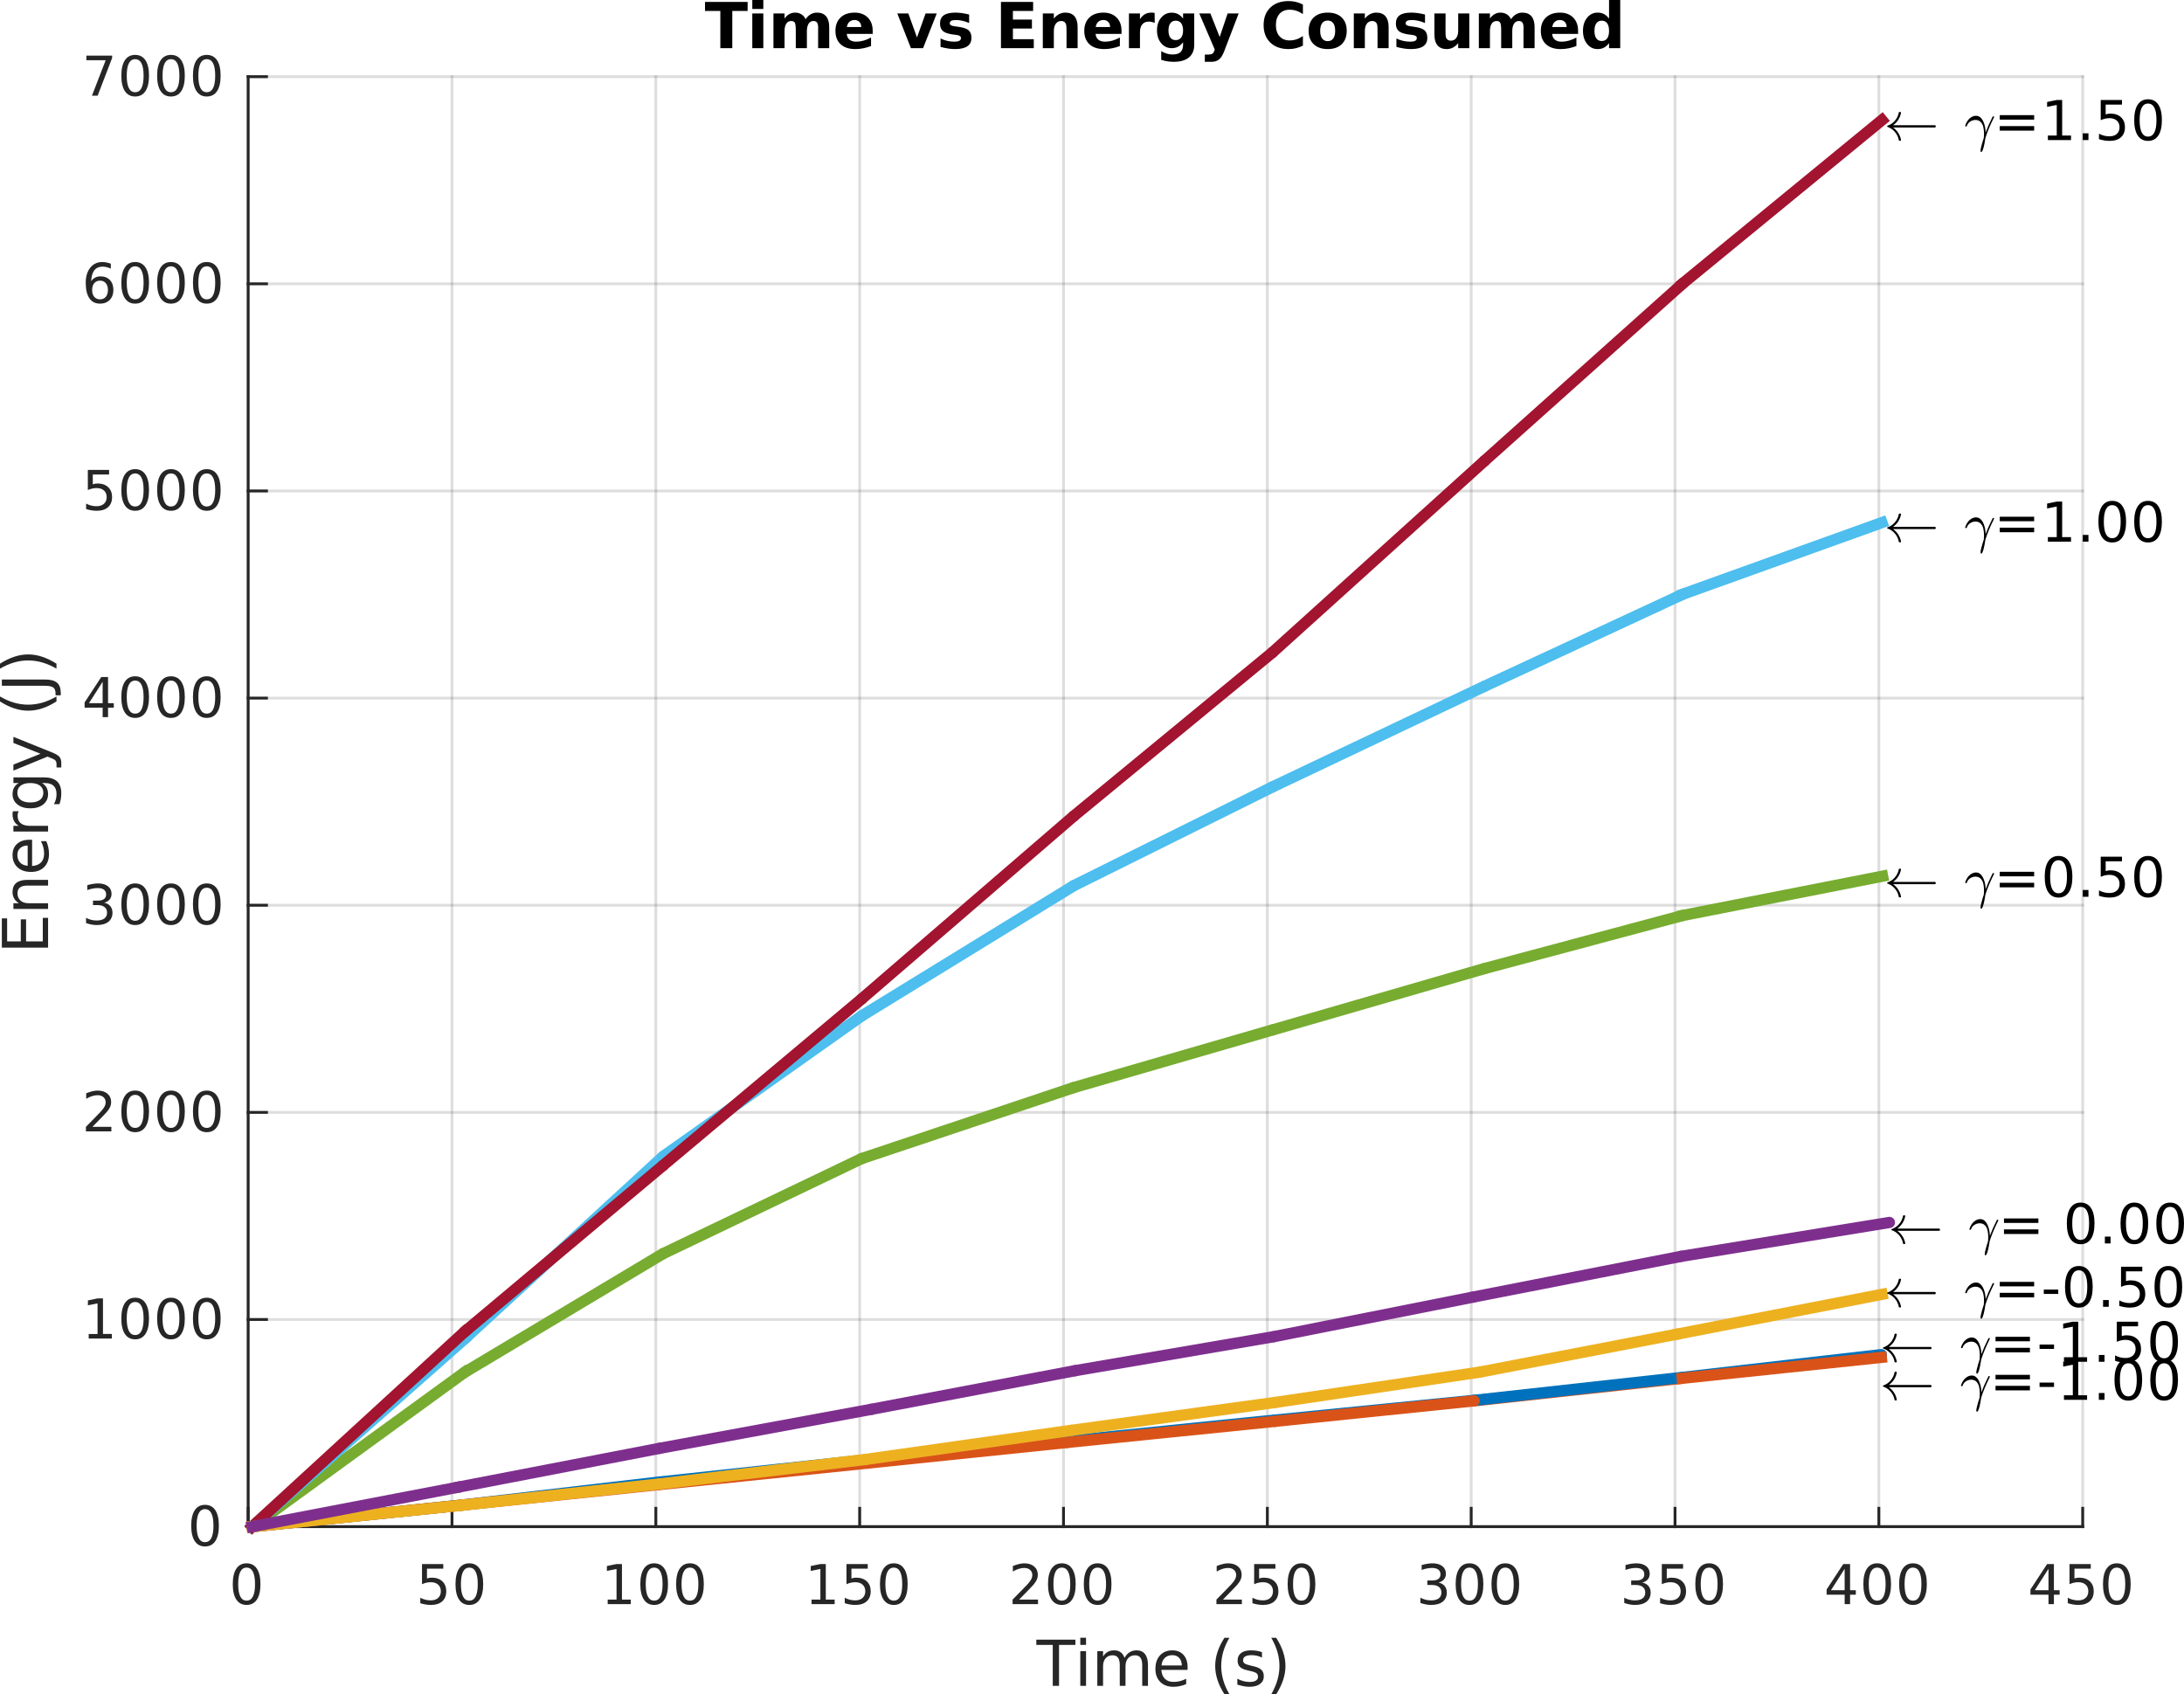 <?xml version="1.0" encoding="UTF-8" standalone="no"?>
<svg
   xmlns:dc="http://purl.org/dc/elements/1.1/"
   xmlns:cc="http://creativecommons.org/ns#"
   xmlns:rdf="http://www.w3.org/1999/02/22-rdf-syntax-ns#"
   xmlns:svg="http://www.w3.org/2000/svg"
   xmlns="http://www.w3.org/2000/svg"
   xmlns:sodipodi="http://sodipodi.sourceforge.net/DTD/sodipodi-0.dtd"
   xmlns:inkscape="http://www.inkscape.org/namespaces/inkscape"
   style="font-style:normal;font-weight:normal;font-size:12px;font-family:Dialog;color-interpolation:auto;fill:#000000;fill-opacity:1;stroke:#000000;stroke-width:1;stroke-linecap:square;stroke-linejoin:miter;stroke-miterlimit:10;stroke-dasharray:none;stroke-dashoffset:0;stroke-opacity:1;color-rendering:auto;image-rendering:auto;shape-rendering:auto;text-rendering:auto"
   width="516.672"
   height="400.792"
   version="1.1"
   id="svg397"
   sodipodi:docname="energy_02.svg"
   inkscape:version="0.92.4 (f8dce91, 2019-08-02)">
  <sodipodi:namedview
     pagecolor="#ffffff"
     bordercolor="#666666"
     borderopacity="1"
     objecttolerance="10"
     gridtolerance="10"
     guidetolerance="10"
     inkscape:pageopacity="0"
     inkscape:pageshadow="2"
     inkscape:window-width="759"
     inkscape:window-height="480"
     id="namedview399"
     showgrid="false"
     fit-margin-top="0"
     fit-margin-left="0"
     fit-margin-right="0"
     fit-margin-bottom="0"
     inkscape:zoom="0.56190476"
     inkscape:cx="265.7083"
     inkscape:cy="203.6511"
     inkscape:window-x="67"
     inkscape:window-y="27"
     inkscape:window-maximized="0"
     inkscape:current-layer="g395" />
  <!--Generated by the Batik Graphics2D SVG Generator-->
  <defs
     id="genericDefs" />
  <g
     id="g395"
     transform="translate(-14.292,-12.859)">
    <defs
       id="defs1">
      <clipPath
         clipPathUnits="userSpaceOnUse"
         id="clipPath1">
        <path
           d="M 0,0 H 560 V 420 H 0 Z"
           id="path3"
           inkscape:connector-curvature="0" />
      </clipPath>
    </defs>
    <g
       style="color-interpolation:linearRGB;fill:#262626;fill-opacity:0.149;stroke:#262626;stroke-width:0.667;stroke-linecap:butt;stroke-linejoin:round;stroke-opacity:0.149;color-rendering:optimizeQuality;image-rendering:optimizeQuality;text-rendering:geometricPrecision"
       id="g75">
      <line
         y2="31"
         style="fill:none"
         x1="73"
         x2="73"
         y1="374"
         id="line17" />
      <line
         y2="31"
         style="fill:none"
         x1="121.222"
         x2="121.222"
         y1="374"
         id="line19" />
      <line
         y2="31"
         style="fill:none"
         x1="169.444"
         x2="169.444"
         y1="374"
         id="line21" />
      <line
         y2="31"
         style="fill:none"
         x1="217.667"
         x2="217.667"
         y1="374"
         id="line23" />
      <line
         y2="31"
         style="fill:none"
         x1="265.889"
         x2="265.889"
         y1="374"
         id="line25" />
      <line
         y2="31"
         style="fill:none"
         x1="314.111"
         x2="314.111"
         y1="374"
         id="line27" />
      <line
         y2="31"
         style="fill:none"
         x1="362.333"
         x2="362.333"
         y1="374"
         id="line29" />
      <line
         y2="31"
         style="fill:none"
         x1="410.556"
         x2="410.556"
         y1="374"
         id="line31" />
      <line
         y2="31"
         style="fill:none"
         x1="458.778"
         x2="458.778"
         y1="374"
         id="line33" />
      <line
         y2="31"
         style="fill:none"
         x1="507"
         x2="507"
         y1="374"
         id="line35" />
      <line
         y2="374"
         style="fill:none"
         x1="507"
         x2="73"
         y1="374"
         id="line37" />
      <line
         y2="325"
         style="fill:none"
         x1="507"
         x2="73"
         y1="325"
         id="line39" />
      <line
         y2="276"
         style="fill:none"
         x1="507"
         x2="73"
         y1="276"
         id="line41" />
      <line
         y2="227"
         style="fill:none"
         x1="507"
         x2="73"
         y1="227"
         id="line43" />
      <line
         y2="178"
         style="fill:none"
         x1="507"
         x2="73"
         y1="178"
         id="line45" />
      <line
         y2="129"
         style="fill:none"
         x1="507"
         x2="73"
         y1="129"
         id="line47" />
      <line
         y2="80"
         style="fill:none"
         x1="507"
         x2="73"
         y1="80"
         id="line49" />
      <line
         y2="31"
         style="fill:none"
         x1="507"
         x2="73"
         y1="31"
         id="line51" />
      <line
         x1="73"
         x2="507"
         y1="374"
         style="fill:none;fill-opacity:1;stroke-linecap:square;stroke-opacity:1"
         y2="374"
         id="line53" />
      <line
         x1="73"
         x2="73"
         y1="374"
         style="fill:none;fill-opacity:1;stroke-linecap:square;stroke-opacity:1"
         y2="369.66"
         id="line55" />
      <line
         x1="121.222"
         x2="121.222"
         y1="374"
         style="fill:none;fill-opacity:1;stroke-linecap:square;stroke-opacity:1"
         y2="369.66"
         id="line57" />
      <line
         x1="169.444"
         x2="169.444"
         y1="374"
         style="fill:none;fill-opacity:1;stroke-linecap:square;stroke-opacity:1"
         y2="369.66"
         id="line59" />
      <line
         x1="217.667"
         x2="217.667"
         y1="374"
         style="fill:none;fill-opacity:1;stroke-linecap:square;stroke-opacity:1"
         y2="369.66"
         id="line61" />
      <line
         x1="265.889"
         x2="265.889"
         y1="374"
         style="fill:none;fill-opacity:1;stroke-linecap:square;stroke-opacity:1"
         y2="369.66"
         id="line63" />
      <line
         x1="314.111"
         x2="314.111"
         y1="374"
         style="fill:none;fill-opacity:1;stroke-linecap:square;stroke-opacity:1"
         y2="369.66"
         id="line65" />
      <line
         x1="362.333"
         x2="362.333"
         y1="374"
         style="fill:none;fill-opacity:1;stroke-linecap:square;stroke-opacity:1"
         y2="369.66"
         id="line67" />
      <line
         x1="410.556"
         x2="410.556"
         y1="374"
         style="fill:none;fill-opacity:1;stroke-linecap:square;stroke-opacity:1"
         y2="369.66"
         id="line69" />
      <line
         x1="458.778"
         x2="458.778"
         y1="374"
         style="fill:none;fill-opacity:1;stroke-linecap:square;stroke-opacity:1"
         y2="369.66"
         id="line71" />
      <line
         x1="507"
         x2="507"
         y1="374"
         style="fill:none;fill-opacity:1;stroke-linecap:square;stroke-opacity:1"
         y2="369.66"
         id="line73" />
    </g>
    <g
       transform="translate(73,379.333)"
       style="font-size:13.333px;font-family:SansSerif;color-interpolation:linearRGB;fill:#262626;stroke:#262626;color-rendering:optimizeQuality;image-rendering:optimizeQuality;text-rendering:geometricPrecision"
       id="g79">
      <path
         style="stroke:none"
         d="m -0.375,4.359 q -0.984,0 -1.484,0.977 -0.5,0.977 -0.5,2.93 0,1.953 0.5,2.93 0.5,0.977 1.484,0.977 1,0 1.5,-0.977 0.5,-0.977 0.5,-2.93 0,-1.953 -0.5,-2.93 -0.5,-0.977 -1.5,-0.977 z m 0,-1.016 q 1.594,0 2.438,1.266 0.844,1.266 0.844,3.656 0,2.391 -0.844,3.656 -0.844,1.266 -2.438,1.266 -1.578,0 -2.422,-1.266 -0.844,-1.266 -0.844,-3.656 0,-2.391 0.844,-3.656 0.844,-1.266 2.422,-1.266 z"
         id="path77"
         inkscape:connector-curvature="0" />
    </g>
    <g
       transform="translate(121.222,379.333)"
       style="font-size:13.333px;font-family:SansSerif;color-interpolation:linearRGB;fill:#262626;stroke:#262626;color-rendering:optimizeQuality;image-rendering:optimizeQuality;text-rendering:geometricPrecision"
       id="g83">
      <path
         style="stroke:none"
         d="m -7.094,3.516 h 5.031 v 1.094 h -3.859 v 2.312 q 0.281,-0.094 0.562,-0.141 0.281,-0.047 0.547,-0.047 1.594,0 2.523,0.867 0.93,0.867 0.93,2.352 0,1.531 -0.953,2.383 -0.953,0.852 -2.688,0.852 -0.594,0 -1.219,-0.102 -0.625,-0.102 -1.281,-0.305 v -1.297 q 0.578,0.312 1.188,0.469 0.609,0.156 1.281,0.156 1.109,0 1.75,-0.578 0.641,-0.578 0.641,-1.578 0,-0.984 -0.641,-1.562 -0.641,-0.578 -1.75,-0.578 -0.516,0 -1.024,0.117 -0.508,0.117 -1.039,0.351 z M 4.095,4.359 q -0.984,0 -1.484,0.977 -0.5,0.977 -0.5,2.93 0,1.953 0.5,2.93 0.5,0.977 1.484,0.977 1,0 1.5,-0.977 0.5,-0.977 0.5,-2.93 0,-1.953 -0.5,-2.93 -0.5,-0.977 -1.5,-0.977 z m 0,-1.016 q 1.594,0 2.438,1.266 0.844,1.266 0.844,3.656 0,2.391 -0.844,3.656 -0.844,1.266 -2.438,1.266 -1.578,0 -2.422,-1.266 Q 0.829,10.656 0.829,8.266 0.829,5.875 1.673,4.609 2.517,3.344 4.095,3.344 Z"
         id="path81"
         inkscape:connector-curvature="0" />
    </g>
    <g
       transform="translate(169.444,379.333)"
       style="font-size:13.333px;font-family:SansSerif;color-interpolation:linearRGB;fill:#262626;stroke:#262626;color-rendering:optimizeQuality;image-rendering:optimizeQuality;text-rendering:geometricPrecision"
       id="g87">
      <path
         style="stroke:none"
         d="m -11.391,11.922 h 2.094 V 4.688 l -2.281,0.453 V 3.984 l 2.266,-0.469 h 1.297 v 8.406 h 2.094 V 13 h -5.469 z M -0.405,4.359 q -0.984,0 -1.484,0.977 -0.5,0.977 -0.5,2.93 0,1.953 0.5,2.93 0.5,0.977 1.484,0.977 1,0 1.5,-0.977 0.5,-0.977 0.5,-2.93 0,-1.953 -0.5,-2.93 -0.5,-0.977 -1.5,-0.977 z m 0,-1.016 q 1.594,0 2.438,1.266 0.844,1.266 0.844,3.656 0,2.391 -0.844,3.656 -0.844,1.266 -2.438,1.266 -1.578,0 -2.422,-1.266 -0.844,-1.266 -0.844,-3.656 0,-2.391 0.844,-3.656 0.844,-1.266 2.422,-1.266 z m 8.47,1.016 q -0.984,0 -1.484,0.977 -0.5,0.977 -0.5,2.93 0,1.953 0.5,2.93 0.5,0.977 1.484,0.977 1,0 1.5,-0.977 0.5,-0.977 0.5,-2.93 0,-1.953 -0.5,-2.93 -0.5,-0.977 -1.5,-0.977 z m 0,-1.016 q 1.594,0 2.438,1.266 0.844,1.266 0.844,3.656 0,2.391 -0.844,3.656 -0.844,1.266 -2.438,1.266 -1.578,0 -2.422,-1.266 Q 4.799,10.656 4.799,8.266 4.799,5.875 5.643,4.609 6.487,3.344 8.065,3.344 Z"
         id="path85"
         inkscape:connector-curvature="0" />
    </g>
    <g
       transform="translate(217.667,379.333)"
       style="font-size:13.333px;font-family:SansSerif;color-interpolation:linearRGB;fill:#262626;stroke:#262626;color-rendering:optimizeQuality;image-rendering:optimizeQuality;text-rendering:geometricPrecision"
       id="g91">
      <path
         style="stroke:none"
         d="m -11.391,11.922 h 2.094 V 4.688 l -2.281,0.453 V 3.984 l 2.266,-0.469 h 1.297 v 8.406 h 2.094 V 13 h -5.469 z m 8.267,-8.406 h 5.031 v 1.094 h -3.859 v 2.312 q 0.281,-0.094 0.562,-0.141 0.281,-0.047 0.547,-0.047 1.594,0 2.523,0.867 0.93,0.867 0.93,2.352 0,1.531 -0.953,2.383 -0.953,0.852 -2.688,0.852 -0.594,0 -1.219,-0.102 -0.625,-0.102 -1.281,-0.305 v -1.297 q 0.578,0.312 1.188,0.469 0.609,0.156 1.281,0.156 1.109,0 1.75,-0.578 0.641,-0.578 0.641,-1.578 0,-0.984 -0.641,-1.562 -0.641,-0.578 -1.75,-0.578 -0.516,0 -1.024,0.117 -0.508,0.117 -1.039,0.351 z M 8.065,4.359 q -0.984,0 -1.484,0.977 -0.5,0.977 -0.5,2.93 0,1.953 0.5,2.93 0.5,0.977 1.484,0.977 1,0 1.5,-0.977 0.5,-0.977 0.5,-2.93 0,-1.953 -0.5,-2.93 -0.5,-0.977 -1.5,-0.977 z m 0,-1.016 q 1.594,0 2.438,1.266 0.844,1.266 0.844,3.656 0,2.391 -0.844,3.656 -0.844,1.266 -2.438,1.266 -1.578,0 -2.422,-1.266 Q 4.799,10.656 4.799,8.266 4.799,5.875 5.643,4.609 6.487,3.344 8.065,3.344 Z"
         id="path89"
         inkscape:connector-curvature="0" />
    </g>
    <g
       transform="translate(265.889,379.333)"
       style="font-size:13.333px;font-family:SansSerif;color-interpolation:linearRGB;fill:#262626;stroke:#262626;color-rendering:optimizeQuality;image-rendering:optimizeQuality;text-rendering:geometricPrecision"
       id="g95">
      <path
         style="stroke:none"
         d="m -10.5,11.922 h 4.469 V 13 h -6.016 v -1.078 q 0.734,-0.75 1.992,-2.023 Q -8.797,8.625 -8.469,8.25 -7.859,7.562 -7.617,7.078 -7.375,6.594 -7.375,6.141 q 0,-0.766 -0.523,-1.234 -0.523,-0.469 -1.383,-0.469 -0.609,0 -1.274,0.203 -0.664,0.203 -1.43,0.641 V 3.984 q 0.781,-0.312 1.453,-0.477 0.672,-0.164 1.219,-0.164 1.484,0 2.359,0.742 0.875,0.742 0.875,1.977 0,0.578 -0.219,1.102 -0.219,0.523 -0.797,1.226 -0.156,0.188 -1.008,1.07 -0.852,0.883 -2.398,2.461 z M -0.405,4.359 q -0.984,0 -1.484,0.977 -0.5,0.977 -0.5,2.93 0,1.953 0.5,2.93 0.5,0.977 1.484,0.977 1,0 1.5,-0.977 0.5,-0.977 0.5,-2.93 0,-1.953 -0.5,-2.93 -0.5,-0.977 -1.5,-0.977 z m 0,-1.016 q 1.594,0 2.438,1.266 0.844,1.266 0.844,3.656 0,2.391 -0.844,3.656 -0.844,1.266 -2.438,1.266 -1.578,0 -2.422,-1.266 -0.844,-1.266 -0.844,-3.656 0,-2.391 0.844,-3.656 0.844,-1.266 2.422,-1.266 z m 8.47,1.016 q -0.984,0 -1.484,0.977 -0.5,0.977 -0.5,2.93 0,1.953 0.5,2.93 0.5,0.977 1.484,0.977 1,0 1.5,-0.977 0.5,-0.977 0.5,-2.93 0,-1.953 -0.5,-2.93 -0.5,-0.977 -1.5,-0.977 z m 0,-1.016 q 1.594,0 2.438,1.266 0.844,1.266 0.844,3.656 0,2.391 -0.844,3.656 -0.844,1.266 -2.438,1.266 -1.578,0 -2.422,-1.266 Q 4.799,10.656 4.799,8.266 4.799,5.875 5.643,4.609 6.487,3.344 8.065,3.344 Z"
         id="path93"
         inkscape:connector-curvature="0" />
    </g>
    <g
       transform="translate(314.111,379.333)"
       style="font-size:13.333px;font-family:SansSerif;color-interpolation:linearRGB;fill:#262626;stroke:#262626;color-rendering:optimizeQuality;image-rendering:optimizeQuality;text-rendering:geometricPrecision"
       id="g99">
      <path
         style="stroke:none"
         d="m -10.5,11.922 h 4.469 V 13 h -6.016 v -1.078 q 0.734,-0.75 1.992,-2.023 Q -8.797,8.625 -8.469,8.25 -7.859,7.562 -7.617,7.078 -7.375,6.594 -7.375,6.141 q 0,-0.766 -0.523,-1.234 -0.523,-0.469 -1.383,-0.469 -0.609,0 -1.274,0.203 -0.664,0.203 -1.43,0.641 V 3.984 q 0.781,-0.312 1.453,-0.477 0.672,-0.164 1.219,-0.164 1.484,0 2.359,0.742 0.875,0.742 0.875,1.977 0,0.578 -0.219,1.102 -0.219,0.523 -0.797,1.226 -0.156,0.188 -1.008,1.07 -0.852,0.883 -2.398,2.461 z m 7.376,-8.406 h 5.031 v 1.094 h -3.859 v 2.312 q 0.281,-0.094 0.562,-0.141 0.281,-0.047 0.547,-0.047 1.594,0 2.523,0.867 0.93,0.867 0.93,2.352 0,1.531 -0.953,2.383 -0.953,0.852 -2.688,0.852 -0.594,0 -1.219,-0.102 -0.625,-0.102 -1.281,-0.305 v -1.297 q 0.578,0.312 1.188,0.469 0.609,0.156 1.281,0.156 1.109,0 1.75,-0.578 0.641,-0.578 0.641,-1.578 0,-0.984 -0.641,-1.562 -0.641,-0.578 -1.75,-0.578 -0.516,0 -1.024,0.117 -0.508,0.117 -1.039,0.351 z M 8.065,4.359 q -0.984,0 -1.484,0.977 -0.5,0.977 -0.5,2.93 0,1.953 0.5,2.93 0.5,0.977 1.484,0.977 1,0 1.5,-0.977 0.5,-0.977 0.5,-2.93 0,-1.953 -0.5,-2.93 -0.5,-0.977 -1.5,-0.977 z m 0,-1.016 q 1.594,0 2.438,1.266 0.844,1.266 0.844,3.656 0,2.391 -0.844,3.656 -0.844,1.266 -2.438,1.266 -1.578,0 -2.422,-1.266 Q 4.799,10.656 4.799,8.266 4.799,5.875 5.643,4.609 6.487,3.344 8.065,3.344 Z"
         id="path97"
         inkscape:connector-curvature="0" />
    </g>
    <g
       transform="translate(362.333,379.333)"
       style="font-size:13.333px;font-family:SansSerif;color-interpolation:linearRGB;fill:#262626;stroke:#262626;color-rendering:optimizeQuality;image-rendering:optimizeQuality;text-rendering:geometricPrecision"
       id="g103">
      <path
         style="stroke:none"
         d="m -7.719,7.891 q 0.922,0.203 1.438,0.82 0.516,0.617 0.516,1.539 0,1.391 -0.969,2.164 -0.969,0.773 -2.75,0.773 -0.594,0 -1.226,-0.117 -0.633,-0.117 -1.305,-0.351 v -1.25 q 0.547,0.312 1.18,0.476 0.633,0.164 1.32,0.164 1.203,0 1.836,-0.477 0.633,-0.477 0.633,-1.383 0,-0.844 -0.586,-1.312 -0.586,-0.469 -1.633,-0.469 H -10.375 V 7.406 h 1.156 q 0.953,0 1.453,-0.375 0.5,-0.375 0.5,-1.094 0,-0.719 -0.516,-1.109 -0.516,-0.391 -1.484,-0.391 -0.531,0 -1.133,0.109 Q -11,4.656 -11.719,4.906 V 3.75 Q -11,3.547 -10.359,3.445 q 0.641,-0.102 1.203,-0.102 1.469,0 2.32,0.664 0.852,0.664 0.852,1.805 0,0.781 -0.453,1.328 -0.453,0.547 -1.281,0.75 z m 7.314,-3.531 q -0.984,0 -1.484,0.977 -0.5,0.977 -0.5,2.93 0,1.953 0.5,2.93 0.5,0.977 1.484,0.977 1,0 1.5,-0.977 0.5,-0.977 0.5,-2.93 0,-1.953 -0.5,-2.93 -0.5,-0.977 -1.5,-0.977 z m 0,-1.016 q 1.594,0 2.438,1.266 0.844,1.266 0.844,3.656 0,2.391 -0.844,3.656 -0.844,1.266 -2.438,1.266 -1.578,0 -2.422,-1.266 -0.844,-1.266 -0.844,-3.656 0,-2.391 0.844,-3.656 0.844,-1.266 2.422,-1.266 z m 8.47,1.016 q -0.984,0 -1.484,0.977 -0.5,0.977 -0.5,2.93 0,1.953 0.5,2.93 0.5,0.977 1.484,0.977 1,0 1.5,-0.977 0.5,-0.977 0.5,-2.93 0,-1.953 -0.5,-2.93 -0.5,-0.977 -1.5,-0.977 z m 0,-1.016 q 1.594,0 2.438,1.266 0.844,1.266 0.844,3.656 0,2.391 -0.844,3.656 -0.844,1.266 -2.438,1.266 -1.578,0 -2.422,-1.266 Q 4.799,10.656 4.799,8.266 4.799,5.875 5.643,4.609 6.487,3.344 8.065,3.344 Z"
         id="path101"
         inkscape:connector-curvature="0" />
    </g>
    <g
       transform="translate(410.555,379.333)"
       style="font-size:13.333px;font-family:SansSerif;color-interpolation:linearRGB;fill:#262626;stroke:#262626;color-rendering:optimizeQuality;image-rendering:optimizeQuality;text-rendering:geometricPrecision"
       id="g107">
      <path
         style="stroke:none"
         d="m -7.719,7.891 q 0.922,0.203 1.438,0.82 0.516,0.617 0.516,1.539 0,1.391 -0.969,2.164 -0.969,0.773 -2.75,0.773 -0.594,0 -1.226,-0.117 -0.633,-0.117 -1.305,-0.351 v -1.25 q 0.547,0.312 1.18,0.476 0.633,0.164 1.32,0.164 1.203,0 1.836,-0.477 0.633,-0.477 0.633,-1.383 0,-0.844 -0.586,-1.312 -0.586,-0.469 -1.633,-0.469 H -10.375 V 7.406 h 1.156 q 0.953,0 1.453,-0.375 0.5,-0.375 0.5,-1.094 0,-0.719 -0.516,-1.109 -0.516,-0.391 -1.484,-0.391 -0.531,0 -1.133,0.109 Q -11,4.656 -11.719,4.906 V 3.75 Q -11,3.547 -10.359,3.445 q 0.641,-0.102 1.203,-0.102 1.469,0 2.32,0.664 0.852,0.664 0.852,1.805 0,0.781 -0.453,1.328 -0.453,0.547 -1.281,0.75 z m 4.595,-4.375 h 5.031 v 1.094 h -3.859 v 2.312 q 0.281,-0.094 0.562,-0.141 0.281,-0.047 0.547,-0.047 1.594,0 2.523,0.867 0.93,0.867 0.93,2.352 0,1.531 -0.953,2.383 -0.953,0.852 -2.688,0.852 -0.594,0 -1.219,-0.102 -0.625,-0.102 -1.281,-0.305 v -1.297 q 0.578,0.312 1.188,0.469 0.609,0.156 1.281,0.156 1.109,0 1.75,-0.578 0.641,-0.578 0.641,-1.578 0,-0.984 -0.641,-1.562 -0.641,-0.578 -1.75,-0.578 -0.516,0 -1.024,0.117 -0.508,0.117 -1.039,0.351 z M 8.065,4.359 q -0.984,0 -1.484,0.977 -0.5,0.977 -0.5,2.93 0,1.953 0.5,2.93 0.5,0.977 1.484,0.977 1,0 1.5,-0.977 0.5,-0.977 0.5,-2.93 0,-1.953 -0.5,-2.93 -0.5,-0.977 -1.5,-0.977 z m 0,-1.016 q 1.594,0 2.438,1.266 0.844,1.266 0.844,3.656 0,2.391 -0.844,3.656 -0.844,1.266 -2.438,1.266 -1.578,0 -2.422,-1.266 Q 4.799,10.656 4.799,8.266 4.799,5.875 5.643,4.609 6.487,3.344 8.065,3.344 Z"
         id="path105"
         inkscape:connector-curvature="0" />
    </g>
    <g
       transform="translate(458.778,379.333)"
       style="font-size:13.333px;font-family:SansSerif;color-interpolation:linearRGB;fill:#262626;stroke:#262626;color-rendering:optimizeQuality;image-rendering:optimizeQuality;text-rendering:geometricPrecision"
       id="g111">
      <path
         style="stroke:none"
         d="m -8.094,4.641 -3.234,5.062 h 3.234 z m -0.328,-1.125 h 1.609 v 6.188 h 1.359 v 1.062 H -6.812 V 13 h -1.281 v -2.234 h -4.266 V 9.531 Z m 8.017,0.844 q -0.984,0 -1.484,0.977 -0.5,0.977 -0.5,2.93 0,1.953 0.5,2.93 0.5,0.977 1.484,0.977 1,0 1.5,-0.977 0.5,-0.977 0.5,-2.93 0,-1.953 -0.5,-2.93 -0.5,-0.977 -1.5,-0.977 z m 0,-1.016 q 1.594,0 2.438,1.266 0.844,1.266 0.844,3.656 0,2.391 -0.844,3.656 -0.844,1.266 -2.438,1.266 -1.578,0 -2.422,-1.266 -0.844,-1.266 -0.844,-3.656 0,-2.391 0.844,-3.656 0.844,-1.266 2.422,-1.266 z m 8.47,1.016 q -0.984,0 -1.484,0.977 -0.5,0.977 -0.5,2.93 0,1.953 0.5,2.93 0.5,0.977 1.484,0.977 1,0 1.5,-0.977 0.5,-0.977 0.5,-2.93 0,-1.953 -0.5,-2.93 -0.5,-0.977 -1.5,-0.977 z m 0,-1.016 q 1.594,0 2.438,1.266 0.844,1.266 0.844,3.656 0,2.391 -0.844,3.656 -0.844,1.266 -2.438,1.266 -1.578,0 -2.422,-1.266 Q 4.799,10.656 4.799,8.266 4.799,5.875 5.643,4.609 6.487,3.344 8.065,3.344 Z"
         id="path109"
         inkscape:connector-curvature="0" />
    </g>
    <g
       transform="translate(507,379.333)"
       style="font-size:13.333px;font-family:SansSerif;color-interpolation:linearRGB;fill:#262626;stroke:#262626;color-rendering:optimizeQuality;image-rendering:optimizeQuality;text-rendering:geometricPrecision"
       id="g115">
      <path
         style="stroke:none"
         d="m -8.094,4.641 -3.234,5.062 h 3.234 z m -0.328,-1.125 h 1.609 v 6.188 h 1.359 v 1.062 H -6.812 V 13 h -1.281 v -2.234 h -4.266 V 9.531 Z m 5.298,0 h 5.031 v 1.094 h -3.859 v 2.312 q 0.281,-0.094 0.562,-0.141 0.281,-0.047 0.547,-0.047 1.594,0 2.523,0.867 0.93,0.867 0.93,2.352 0,1.531 -0.953,2.383 -0.953,0.852 -2.688,0.852 -0.594,0 -1.219,-0.102 -0.625,-0.102 -1.281,-0.305 v -1.297 q 0.578,0.312 1.188,0.469 0.609,0.156 1.281,0.156 1.109,0 1.75,-0.578 0.641,-0.578 0.641,-1.578 0,-0.984 -0.641,-1.562 -0.641,-0.578 -1.75,-0.578 -0.516,0 -1.024,0.117 -0.508,0.117 -1.039,0.351 z M 8.065,4.359 q -0.984,0 -1.484,0.977 -0.5,0.977 -0.5,2.93 0,1.953 0.5,2.93 0.5,0.977 1.484,0.977 1,0 1.5,-0.977 0.5,-0.977 0.5,-2.93 0,-1.953 -0.5,-2.93 -0.5,-0.977 -1.5,-0.977 z m 0,-1.016 q 1.594,0 2.438,1.266 0.844,1.266 0.844,3.656 0,2.391 -0.844,3.656 -0.844,1.266 -2.438,1.266 -1.578,0 -2.422,-1.266 Q 4.799,10.656 4.799,8.266 4.799,5.875 5.643,4.609 6.487,3.344 8.065,3.344 Z"
         id="path113"
         inkscape:connector-curvature="0" />
    </g>
    <g
       transform="translate(290,397.667)"
       style="font-size:14.667px;font-family:SansSerif;color-interpolation:linearRGB;fill:#262626;stroke:#262626;color-rendering:optimizeQuality;image-rendering:optimizeQuality;text-rendering:geometricPrecision"
       id="g119">
      <path
         style="stroke:none"
         d="m -30.547,3.062 h 9.25 v 1.25 h -3.875 V 14 h -1.484 V 4.312 h -3.891 z m 10.406,2.734 h 1.359 V 14 h -1.359 z m 0,-3.188 h 1.359 v 1.703 h -1.359 z M -9.678,7.375 q 0.516,-0.906 1.219,-1.344 0.703,-0.437 1.656,-0.437 1.281,0 1.976,0.898 0.695,0.898 0.695,2.555 V 14 H -5.491 V 9.094 q 0,-1.188 -0.422,-1.758 -0.422,-0.57 -1.266,-0.57 -1.047,0 -1.656,0.695 -0.609,0.695 -0.609,1.899 V 14 h -1.359 V 9.094 q 0,-1.188 -0.414,-1.758 -0.414,-0.57 -1.289,-0.57 -1.031,0 -1.641,0.703 -0.609,0.703 -0.609,1.891 V 14 H -16.116 V 5.797 h 1.359 v 1.281 q 0.453,-0.766 1.102,-1.125 0.648,-0.359 1.539,-0.359 0.891,0 1.516,0.453 0.625,0.453 0.922,1.328 z M 5.239,9.562 v 0.656 h -6.203 q 0.094,1.391 0.844,2.117 0.75,0.727 2.078,0.727 0.781,0 1.508,-0.188 0.727,-0.188 1.445,-0.562 v 1.266 q -0.719,0.312 -1.484,0.477 -0.766,0.164 -1.547,0.164 -1.953,0 -3.102,-1.149 -1.148,-1.148 -1.148,-3.086 0,-2.016 1.086,-3.203 1.086,-1.187 2.93,-1.187 1.656,0 2.625,1.07 0.969,1.07 0.969,2.898 z M 3.88,9.172 Q 3.864,8.062 3.263,7.398 2.661,6.734 1.661,6.734 q -1.125,0 -1.805,0.641 -0.68,0.641 -0.773,1.797 z M 15.134,2.625 q -0.984,1.672 -1.461,3.32 -0.477,1.649 -0.477,3.352 0,1.688 0.477,3.344 0.477,1.656 1.461,3.344 H 13.962 Q 12.852,14.25 12.313,12.594 11.774,10.938 11.774,9.297 11.774,7.656 12.313,6 12.852,4.344 13.962,2.625 Z M 22.836,6.031 V 7.312 Q 22.273,7.016 21.656,6.875 21.039,6.734 20.383,6.734 q -1.016,0 -1.516,0.305 -0.5,0.305 -0.5,0.914 0,0.469 0.359,0.734 0.359,0.266 1.453,0.516 l 0.453,0.109 q 1.438,0.297 2.039,0.859 0.602,0.562 0.602,1.562 0,1.141 -0.898,1.812 -0.898,0.672 -2.492,0.672 -0.656,0 -1.367,-0.133 -0.711,-0.133 -1.508,-0.383 v -1.391 q 0.75,0.391 1.477,0.578 0.727,0.188 1.43,0.188 0.953,0 1.469,-0.32 0.516,-0.32 0.516,-0.914 0,-0.547 -0.375,-0.844 -0.375,-0.297 -1.625,-0.562 l -0.469,-0.109 q -1.25,-0.266 -1.805,-0.812 -0.555,-0.547 -0.555,-1.5 0,-1.156 0.82,-1.789 0.82,-0.633 2.32,-0.633 0.75,0 1.414,0.109 0.664,0.109 1.211,0.328 z M 25.034,2.625 h 1.172 q 1.094,1.719 1.641,3.375 0.547,1.656 0.547,3.297 0,1.641 -0.547,3.297 -0.547,1.656 -1.641,3.391 h -1.172 q 0.969,-1.688 1.453,-3.344 0.484,-1.656 0.484,-3.344 0,-1.703 -0.484,-3.352 Q 26.003,4.297 25.034,2.625 Z"
         id="path117"
         inkscape:connector-curvature="0" />
    </g>
    <g
       style="color-interpolation:linearRGB;fill:#262626;stroke:#262626;stroke-width:0.667;stroke-linejoin:round;color-rendering:optimizeQuality;image-rendering:optimizeQuality;text-rendering:geometricPrecision"
       id="g139">
      <line
         y2="31"
         style="fill:none"
         x1="73"
         x2="73"
         y1="374"
         id="line121" />
      <line
         y2="374"
         style="fill:none"
         x1="73"
         x2="77.34"
         y1="374"
         id="line123" />
      <line
         y2="325"
         style="fill:none"
         x1="73"
         x2="77.34"
         y1="325"
         id="line125" />
      <line
         y2="276"
         style="fill:none"
         x1="73"
         x2="77.34"
         y1="276"
         id="line127" />
      <line
         y2="227"
         style="fill:none"
         x1="73"
         x2="77.34"
         y1="227"
         id="line129" />
      <line
         y2="178"
         style="fill:none"
         x1="73"
         x2="77.34"
         y1="178"
         id="line131" />
      <line
         y2="129"
         style="fill:none"
         x1="73"
         x2="77.34"
         y1="129"
         id="line133" />
      <line
         y2="80"
         style="fill:none"
         x1="73"
         x2="77.34"
         y1="80"
         id="line135" />
      <line
         y2="31"
         style="fill:none"
         x1="73"
         x2="77.34"
         y1="31"
         id="line137" />
    </g>
    <g
       transform="translate(67.667,374)"
       style="font-size:13.333px;font-family:SansSerif;color-interpolation:linearRGB;fill:#262626;stroke:#262626;color-rendering:optimizeQuality;image-rendering:optimizeQuality;text-rendering:geometricPrecision"
       id="g143">
      <path
         style="stroke:none"
         d="m -4.875,-4.141 q -0.984,0 -1.484,0.977 -0.5,0.977 -0.5,2.93 0,1.953 0.5,2.93 0.5,0.977 1.484,0.977 1,0 1.5,-0.977 0.5,-0.977 0.5,-2.93 0,-1.953 -0.5,-2.93 -0.5,-0.977 -1.5,-0.977 z m 0,-1.016 q 1.594,0 2.438,1.266 0.844,1.266 0.844,3.656 0,2.391 -0.844,3.656 -0.844,1.266 -2.438,1.266 -1.578,0 -2.422,-1.266 -0.844,-1.266 -0.844,-3.656 0,-2.391 0.844,-3.656 0.844,-1.266 2.422,-1.266 z"
         id="path141"
         inkscape:connector-curvature="0" />
    </g>
    <g
       transform="translate(67.667,325)"
       style="font-size:13.333px;font-family:SansSerif;color-interpolation:linearRGB;fill:#262626;stroke:#262626;color-rendering:optimizeQuality;image-rendering:optimizeQuality;text-rendering:geometricPrecision"
       id="g147">
      <path
         style="stroke:none"
         d="m -32.391,3.422 h 2.094 v -7.234 l -2.281,0.453 v -1.156 l 2.266,-0.469 h 1.297 v 8.406 h 2.094 V 4.5 h -5.469 z m 10.985,-7.562 q -0.984,0 -1.484,0.977 -0.5,0.977 -0.5,2.93 0,1.953 0.5,2.93 0.5,0.977 1.484,0.977 1,0 1.5,-0.977 0.5,-0.977 0.5,-2.93 0,-1.953 -0.5,-2.93 -0.5,-0.977 -1.5,-0.977 z m 0,-1.016 q 1.594,0 2.438,1.266 0.844,1.266 0.844,3.656 0,2.391 -0.844,3.656 -0.844,1.266 -2.438,1.266 -1.578,0 -2.422,-1.266 -0.844,-1.266 -0.844,-3.656 0,-2.391 0.844,-3.656 0.844,-1.266 2.422,-1.266 z m 8.47,1.016 q -0.984,0 -1.484,0.977 -0.5,0.977 -0.5,2.93 0,1.953 0.5,2.93 0.5,0.977 1.484,0.977 1,0 1.5,-0.977 0.5,-0.977 0.5,-2.93 0,-1.953 -0.5,-2.93 -0.5,-0.977 -1.5,-0.977 z m 0,-1.016 q 1.594,0 2.438,1.266 0.844,1.266 0.844,3.656 0,2.391 -0.844,3.656 -0.844,1.266 -2.438,1.266 -1.578,0 -2.422,-1.266 -0.844,-1.266 -0.844,-3.656 0,-2.391 0.844,-3.656 0.844,-1.266 2.422,-1.266 z m 8.47,1.016 q -0.984,0 -1.484,0.977 -0.5,0.977 -0.5,2.93 0,1.953 0.5,2.93 0.5,0.977 1.484,0.977 1,0 1.5,-0.977 0.5,-0.977 0.5,-2.93 0,-1.953 -0.5,-2.93 -0.5,-0.977 -1.5,-0.977 z m 0,-1.016 q 1.594,0 2.438,1.266 0.844,1.266 0.844,3.656 0,2.391 -0.844,3.656 -0.844,1.266 -2.438,1.266 -1.578,0 -2.422,-1.266 -0.844,-1.266 -0.844,-3.656 0,-2.391 0.844,-3.656 0.844,-1.266 2.422,-1.266 z"
         id="path145"
         inkscape:connector-curvature="0" />
    </g>
    <g
       transform="translate(67.667,276)"
       style="font-size:13.333px;font-family:SansSerif;color-interpolation:linearRGB;fill:#262626;stroke:#262626;color-rendering:optimizeQuality;image-rendering:optimizeQuality;text-rendering:geometricPrecision"
       id="g151">
      <path
         style="stroke:none"
         d="m -31.5,3.422 h 4.469 V 4.5 h -6.016 V 3.422 q 0.734,-0.75 1.992,-2.023 1.258,-1.273 1.586,-1.648 0.609,-0.688 0.852,-1.172 0.242,-0.484 0.242,-0.938 0,-0.766 -0.523,-1.234 -0.523,-0.469 -1.383,-0.469 -0.609,0 -1.274,0.203 -0.664,0.203 -1.43,0.641 v -1.297 q 0.781,-0.312 1.453,-0.477 0.672,-0.164 1.219,-0.164 1.484,0 2.359,0.742 0.875,0.742 0.875,1.977 0,0.578 -0.219,1.102 -0.219,0.523 -0.797,1.226 -0.156,0.188 -1.008,1.07 -0.852,0.883 -2.398,2.461 z m 10.095,-7.562 q -0.984,0 -1.484,0.977 -0.5,0.977 -0.5,2.93 0,1.953 0.5,2.93 0.5,0.977 1.484,0.977 1,0 1.5,-0.977 0.5,-0.977 0.5,-2.93 0,-1.953 -0.5,-2.93 -0.5,-0.977 -1.5,-0.977 z m 0,-1.016 q 1.594,0 2.438,1.266 0.844,1.266 0.844,3.656 0,2.391 -0.844,3.656 -0.844,1.266 -2.438,1.266 -1.578,0 -2.422,-1.266 -0.844,-1.266 -0.844,-3.656 0,-2.391 0.844,-3.656 0.844,-1.266 2.422,-1.266 z m 8.47,1.016 q -0.984,0 -1.484,0.977 -0.5,0.977 -0.5,2.93 0,1.953 0.5,2.93 0.5,0.977 1.484,0.977 1,0 1.5,-0.977 0.5,-0.977 0.5,-2.93 0,-1.953 -0.5,-2.93 -0.5,-0.977 -1.5,-0.977 z m 0,-1.016 q 1.594,0 2.438,1.266 0.844,1.266 0.844,3.656 0,2.391 -0.844,3.656 -0.844,1.266 -2.438,1.266 -1.578,0 -2.422,-1.266 -0.844,-1.266 -0.844,-3.656 0,-2.391 0.844,-3.656 0.844,-1.266 2.422,-1.266 z m 8.47,1.016 q -0.984,0 -1.484,0.977 -0.5,0.977 -0.5,2.93 0,1.953 0.5,2.93 0.5,0.977 1.484,0.977 1,0 1.5,-0.977 0.5,-0.977 0.5,-2.93 0,-1.953 -0.5,-2.93 -0.5,-0.977 -1.5,-0.977 z m 0,-1.016 q 1.594,0 2.438,1.266 0.844,1.266 0.844,3.656 0,2.391 -0.844,3.656 -0.844,1.266 -2.438,1.266 -1.578,0 -2.422,-1.266 -0.844,-1.266 -0.844,-3.656 0,-2.391 0.844,-3.656 0.844,-1.266 2.422,-1.266 z"
         id="path149"
         inkscape:connector-curvature="0" />
    </g>
    <g
       transform="translate(67.667,227)"
       style="font-size:13.333px;font-family:SansSerif;color-interpolation:linearRGB;fill:#262626;stroke:#262626;color-rendering:optimizeQuality;image-rendering:optimizeQuality;text-rendering:geometricPrecision"
       id="g155">
      <path
         style="stroke:none"
         d="m -28.719,-0.609 q 0.922,0.203 1.438,0.82 0.516,0.617 0.516,1.539 0,1.391 -0.969,2.164 -0.969,0.773 -2.75,0.773 -0.594,0 -1.226,-0.117 -0.633,-0.117 -1.305,-0.351 v -1.25 q 0.547,0.312 1.18,0.476 0.633,0.164 1.32,0.164 1.203,0 1.836,-0.477 0.633,-0.477 0.633,-1.383 0,-0.844 -0.586,-1.312 -0.586,-0.469 -1.633,-0.469 h -1.109 v -1.063 h 1.156 q 0.953,0 1.453,-0.375 0.5,-0.375 0.5,-1.094 0,-0.719 -0.516,-1.109 -0.516,-0.391 -1.484,-0.391 -0.531,0 -1.133,0.109 -0.602,0.109 -1.32,0.359 V -4.75 q 0.719,-0.203 1.359,-0.305 0.641,-0.102 1.203,-0.102 1.469,0 2.32,0.664 0.852,0.664 0.852,1.805 0,0.781 -0.453,1.328 -0.453,0.547 -1.281,0.75 z m 7.314,-3.531 q -0.984,0 -1.484,0.977 -0.5,0.977 -0.5,2.93 0,1.953 0.5,2.93 0.5,0.977 1.484,0.977 1,0 1.5,-0.977 0.5,-0.977 0.5,-2.93 0,-1.953 -0.5,-2.93 -0.5,-0.977 -1.5,-0.977 z m 0,-1.016 q 1.594,0 2.438,1.266 0.844,1.266 0.844,3.656 0,2.391 -0.844,3.656 -0.844,1.266 -2.438,1.266 -1.578,0 -2.422,-1.266 -0.844,-1.266 -0.844,-3.656 0,-2.391 0.844,-3.656 0.844,-1.266 2.422,-1.266 z m 8.47,1.016 q -0.984,0 -1.484,0.977 -0.5,0.977 -0.5,2.93 0,1.953 0.5,2.93 0.5,0.977 1.484,0.977 1,0 1.5,-0.977 0.5,-0.977 0.5,-2.93 0,-1.953 -0.5,-2.93 -0.5,-0.977 -1.5,-0.977 z m 0,-1.016 q 1.594,0 2.438,1.266 0.844,1.266 0.844,3.656 0,2.391 -0.844,3.656 -0.844,1.266 -2.438,1.266 -1.578,0 -2.422,-1.266 -0.844,-1.266 -0.844,-3.656 0,-2.391 0.844,-3.656 0.844,-1.266 2.422,-1.266 z m 8.47,1.016 q -0.984,0 -1.484,0.977 -0.5,0.977 -0.5,2.93 0,1.953 0.5,2.93 0.5,0.977 1.484,0.977 1,0 1.5,-0.977 0.5,-0.977 0.5,-2.93 0,-1.953 -0.5,-2.93 -0.5,-0.977 -1.5,-0.977 z m 0,-1.016 q 1.594,0 2.438,1.266 0.844,1.266 0.844,3.656 0,2.391 -0.844,3.656 -0.844,1.266 -2.438,1.266 -1.578,0 -2.422,-1.266 -0.844,-1.266 -0.844,-3.656 0,-2.391 0.844,-3.656 0.844,-1.266 2.422,-1.266 z"
         id="path153"
         inkscape:connector-curvature="0" />
    </g>
    <g
       transform="translate(67.667,178)"
       style="font-size:13.333px;font-family:SansSerif;color-interpolation:linearRGB;fill:#262626;stroke:#262626;color-rendering:optimizeQuality;image-rendering:optimizeQuality;text-rendering:geometricPrecision"
       id="g159">
      <path
         style="stroke:none"
         d="m -29.094,-3.859 -3.234,5.062 h 3.234 z m -0.328,-1.125 h 1.609 v 6.188 h 1.359 v 1.062 h -1.359 V 4.5 h -1.281 V 2.266 h -4.266 V 1.031 Z m 8.017,0.844 q -0.984,0 -1.484,0.977 -0.5,0.977 -0.5,2.93 0,1.953 0.5,2.93 0.5,0.977 1.484,0.977 1,0 1.5,-0.977 0.5,-0.977 0.5,-2.93 0,-1.953 -0.5,-2.93 -0.5,-0.977 -1.5,-0.977 z m 0,-1.016 q 1.594,0 2.438,1.266 0.844,1.266 0.844,3.656 0,2.391 -0.844,3.656 -0.844,1.266 -2.438,1.266 -1.578,0 -2.422,-1.266 -0.844,-1.266 -0.844,-3.656 0,-2.391 0.844,-3.656 0.844,-1.266 2.422,-1.266 z m 8.47,1.016 q -0.984,0 -1.484,0.977 -0.5,0.977 -0.5,2.93 0,1.953 0.5,2.93 0.5,0.977 1.484,0.977 1,0 1.5,-0.977 0.5,-0.977 0.5,-2.93 0,-1.953 -0.5,-2.93 -0.5,-0.977 -1.5,-0.977 z m 0,-1.016 q 1.594,0 2.438,1.266 0.844,1.266 0.844,3.656 0,2.391 -0.844,3.656 -0.844,1.266 -2.438,1.266 -1.578,0 -2.422,-1.266 -0.844,-1.266 -0.844,-3.656 0,-2.391 0.844,-3.656 0.844,-1.266 2.422,-1.266 z m 8.47,1.016 q -0.984,0 -1.484,0.977 -0.5,0.977 -0.5,2.93 0,1.953 0.5,2.93 0.5,0.977 1.484,0.977 1,0 1.5,-0.977 0.5,-0.977 0.5,-2.93 0,-1.953 -0.5,-2.93 -0.5,-0.977 -1.5,-0.977 z m 0,-1.016 q 1.594,0 2.438,1.266 0.844,1.266 0.844,3.656 0,2.391 -0.844,3.656 -0.844,1.266 -2.438,1.266 -1.578,0 -2.422,-1.266 -0.844,-1.266 -0.844,-3.656 0,-2.391 0.844,-3.656 0.844,-1.266 2.422,-1.266 z"
         id="path157"
         inkscape:connector-curvature="0" />
    </g>
    <g
       transform="translate(67.667,129)"
       style="font-size:13.333px;font-family:SansSerif;color-interpolation:linearRGB;fill:#262626;stroke:#262626;color-rendering:optimizeQuality;image-rendering:optimizeQuality;text-rendering:geometricPrecision"
       id="g163">
      <path
         style="stroke:none"
         d="m -32.594,-4.984 h 5.031 v 1.094 h -3.859 v 2.312 q 0.281,-0.094 0.562,-0.141 0.281,-0.047 0.547,-0.047 1.594,0 2.523,0.867 0.93,0.867 0.93,2.352 0,1.531 -0.953,2.383 -0.953,0.852 -2.688,0.852 -0.594,0 -1.219,-0.102 Q -32.344,4.484 -33,4.281 V 2.984 q 0.578,0.312 1.188,0.469 0.609,0.156 1.281,0.156 1.109,0 1.75,-0.578 0.641,-0.578 0.641,-1.578 0,-0.984 -0.641,-1.562 -0.641,-0.578 -1.75,-0.578 -0.516,0 -1.024,0.117 -0.508,0.117 -1.039,0.351 z m 11.189,0.844 q -0.984,0 -1.484,0.977 -0.5,0.977 -0.5,2.93 0,1.953 0.5,2.93 0.5,0.977 1.484,0.977 1,0 1.5,-0.977 0.5,-0.977 0.5,-2.93 0,-1.953 -0.5,-2.93 -0.5,-0.977 -1.5,-0.977 z m 0,-1.016 q 1.594,0 2.438,1.266 0.844,1.266 0.844,3.656 0,2.391 -0.844,3.656 -0.844,1.266 -2.438,1.266 -1.578,0 -2.422,-1.266 -0.844,-1.266 -0.844,-3.656 0,-2.391 0.844,-3.656 0.844,-1.266 2.422,-1.266 z m 8.47,1.016 q -0.984,0 -1.484,0.977 -0.5,0.977 -0.5,2.93 0,1.953 0.5,2.93 0.5,0.977 1.484,0.977 1,0 1.5,-0.977 0.5,-0.977 0.5,-2.93 0,-1.953 -0.5,-2.93 -0.5,-0.977 -1.5,-0.977 z m 0,-1.016 q 1.594,0 2.438,1.266 0.844,1.266 0.844,3.656 0,2.391 -0.844,3.656 -0.844,1.266 -2.438,1.266 -1.578,0 -2.422,-1.266 -0.844,-1.266 -0.844,-3.656 0,-2.391 0.844,-3.656 0.844,-1.266 2.422,-1.266 z m 8.47,1.016 q -0.984,0 -1.484,0.977 -0.5,0.977 -0.5,2.93 0,1.953 0.5,2.93 0.5,0.977 1.484,0.977 1,0 1.5,-0.977 0.5,-0.977 0.5,-2.93 0,-1.953 -0.5,-2.93 -0.5,-0.977 -1.5,-0.977 z m 0,-1.016 q 1.594,0 2.438,1.266 0.844,1.266 0.844,3.656 0,2.391 -0.844,3.656 -0.844,1.266 -2.438,1.266 -1.578,0 -2.422,-1.266 -0.844,-1.266 -0.844,-3.656 0,-2.391 0.844,-3.656 0.844,-1.266 2.422,-1.266 z"
         id="path161"
         inkscape:connector-curvature="0" />
    </g>
    <g
       transform="translate(67.667,80)"
       style="font-size:13.333px;font-family:SansSerif;color-interpolation:linearRGB;fill:#262626;stroke:#262626;color-rendering:optimizeQuality;image-rendering:optimizeQuality;text-rendering:geometricPrecision"
       id="g167">
      <path
         style="stroke:none"
         d="m -29.703,-0.75 q -0.875,0 -1.375,0.594 -0.5,0.594 -0.5,1.609 0,1.031 0.5,1.625 0.5,0.594 1.375,0.594 0.859,0 1.359,-0.594 0.5,-0.594 0.5,-1.625 0,-1.016 -0.5,-1.609 -0.5,-0.594 -1.359,-0.594 z m 2.547,-4.016 v 1.172 q -0.484,-0.234 -0.977,-0.351 -0.492,-0.117 -0.977,-0.117 -1.266,0 -1.938,0.852 -0.672,0.852 -0.766,2.586 0.375,-0.547 0.938,-0.844 0.562,-0.297 1.25,-0.297 1.422,0 2.25,0.867 0.828,0.867 0.828,2.352 0,1.469 -0.867,2.352 -0.867,0.883 -2.289,0.883 -1.656,0 -2.523,-1.266 -0.867,-1.266 -0.867,-3.656 0,-2.234 1.07,-3.578 1.07,-1.344 2.867,-1.344 0.469,0 0.961,0.102 0.492,0.102 1.039,0.289 z m 5.751,0.625 q -0.984,0 -1.484,0.977 -0.5,0.977 -0.5,2.93 0,1.953 0.5,2.93 0.5,0.977 1.484,0.977 1,0 1.5,-0.977 0.5,-0.977 0.5,-2.93 0,-1.953 -0.5,-2.93 -0.5,-0.977 -1.5,-0.977 z m 0,-1.016 q 1.594,0 2.438,1.266 0.844,1.266 0.844,3.656 0,2.391 -0.844,3.656 -0.844,1.266 -2.438,1.266 -1.578,0 -2.422,-1.266 -0.844,-1.266 -0.844,-3.656 0,-2.391 0.844,-3.656 0.844,-1.266 2.422,-1.266 z m 8.47,1.016 q -0.984,0 -1.484,0.977 -0.5,0.977 -0.5,2.93 0,1.953 0.5,2.93 0.5,0.977 1.484,0.977 1,0 1.5,-0.977 0.5,-0.977 0.5,-2.93 0,-1.953 -0.5,-2.93 -0.5,-0.977 -1.5,-0.977 z m 0,-1.016 q 1.594,0 2.438,1.266 0.844,1.266 0.844,3.656 0,2.391 -0.844,3.656 -0.844,1.266 -2.438,1.266 -1.578,0 -2.422,-1.266 -0.844,-1.266 -0.844,-3.656 0,-2.391 0.844,-3.656 0.844,-1.266 2.422,-1.266 z m 8.47,1.016 q -0.984,0 -1.484,0.977 -0.5,0.977 -0.5,2.93 0,1.953 0.5,2.93 0.5,0.977 1.484,0.977 1,0 1.5,-0.977 0.5,-0.977 0.5,-2.93 0,-1.953 -0.5,-2.93 -0.5,-0.977 -1.5,-0.977 z m 0,-1.016 q 1.594,0 2.438,1.266 0.844,1.266 0.844,3.656 0,2.391 -0.844,3.656 -0.844,1.266 -2.438,1.266 -1.578,0 -2.422,-1.266 -0.844,-1.266 -0.844,-3.656 0,-2.391 0.844,-3.656 0.844,-1.266 2.422,-1.266 z"
         id="path165"
         inkscape:connector-curvature="0" />
    </g>
    <g
       transform="translate(67.667,31)"
       style="font-size:13.333px;font-family:SansSerif;color-interpolation:linearRGB;fill:#262626;stroke:#262626;color-rendering:optimizeQuality;image-rendering:optimizeQuality;text-rendering:geometricPrecision"
       id="g171">
      <path
         style="stroke:none"
         d="m -32.938,-4.984 h 6.094 v 0.547 L -30.281,4.5 h -1.344 l 3.25,-8.391 h -4.562 z m 11.532,0.844 q -0.984,0 -1.484,0.977 -0.5,0.977 -0.5,2.93 0,1.953 0.5,2.93 0.5,0.977 1.484,0.977 1,0 1.5,-0.977 0.5,-0.977 0.5,-2.93 0,-1.953 -0.5,-2.93 -0.5,-0.977 -1.5,-0.977 z m 0,-1.016 q 1.594,0 2.438,1.266 0.844,1.266 0.844,3.656 0,2.391 -0.844,3.656 -0.844,1.266 -2.438,1.266 -1.578,0 -2.422,-1.266 -0.844,-1.266 -0.844,-3.656 0,-2.391 0.844,-3.656 0.844,-1.266 2.422,-1.266 z m 8.47,1.016 q -0.984,0 -1.484,0.977 -0.5,0.977 -0.5,2.93 0,1.953 0.5,2.93 0.5,0.977 1.484,0.977 1,0 1.5,-0.977 0.5,-0.977 0.5,-2.93 0,-1.953 -0.5,-2.93 -0.5,-0.977 -1.5,-0.977 z m 0,-1.016 q 1.594,0 2.438,1.266 0.844,1.266 0.844,3.656 0,2.391 -0.844,3.656 -0.844,1.266 -2.438,1.266 -1.578,0 -2.422,-1.266 -0.844,-1.266 -0.844,-3.656 0,-2.391 0.844,-3.656 0.844,-1.266 2.422,-1.266 z m 8.47,1.016 q -0.984,0 -1.484,0.977 -0.5,0.977 -0.5,2.93 0,1.953 0.5,2.93 0.5,0.977 1.484,0.977 1,0 1.5,-0.977 0.5,-0.977 0.5,-2.93 0,-1.953 -0.5,-2.93 -0.5,-0.977 -1.5,-0.977 z m 0,-1.016 q 1.594,0 2.438,1.266 0.844,1.266 0.844,3.656 0,2.391 -0.844,3.656 -0.844,1.266 -2.438,1.266 -1.578,0 -2.422,-1.266 -0.844,-1.266 -0.844,-3.656 0,-2.391 0.844,-3.656 0.844,-1.266 2.422,-1.266 z"
         id="path169"
         inkscape:connector-curvature="0" />
    </g>
    <g
       transform="rotate(-90,116.083,86.417)"
       style="font-size:14.667px;font-family:SansSerif;color-interpolation:linearRGB;fill:#262626;stroke:#262626;color-rendering:optimizeQuality;image-rendering:optimizeQuality;text-rendering:geometricPrecision"
       id="g175">
      <path
         style="stroke:none"
         d="m -34.531,-14.938 h 6.922 v 1.25 h -5.438 v 3.234 h 5.203 v 1.25 h -5.203 V -5.25 h 5.562 V -4 h -7.047 z m 16.026,5.984 V -4 h -1.344 v -4.906 q 0,-1.172 -0.453,-1.75 -0.453,-0.578 -1.375,-0.578 -1.078,0 -1.711,0.695 -0.633,0.695 -0.633,1.899 V -4 h -1.359 v -8.203 h 1.359 v 1.281 q 0.484,-0.75 1.141,-1.117 0.656,-0.367 1.516,-0.367 1.406,0 2.133,0.875 0.727,0.875 0.727,2.578 z m 9.492,0.516 v 0.656 h -6.203 q 0.094,1.391 0.844,2.117 0.75,0.727 2.078,0.727 0.781,0 1.508,-0.188 0.727,-0.188 1.445,-0.562 v 1.266 q -0.719,0.312 -1.484,0.477 -0.766,0.164 -1.547,0.164 -1.953,0 -3.102,-1.149 -1.149,-1.148 -1.149,-3.086 0,-2.016 1.086,-3.203 1.086,-1.187 2.93,-1.187 1.656,0 2.625,1.07 0.969,1.07 0.969,2.898 z m -1.359,-0.391 q -0.016,-1.109 -0.617,-1.774 -0.602,-0.664 -1.602,-0.664 -1.125,0 -1.805,0.641 -0.68,0.641 -0.773,1.797 z m 8.111,-2.109 q -0.234,-0.141 -0.5,-0.203 -0.266,-0.062 -0.594,-0.062 -1.141,0 -1.75,0.742 -0.609,0.742 -0.609,2.133 V -4 h -1.359 v -8.203 h 1.359 v 1.281 q 0.422,-0.75 1.102,-1.117 0.68,-0.367 1.664,-0.367 0.141,0 0.305,0.023 0.164,0.023 0.367,0.055 z m 6.666,2.734 q 0,-1.453 -0.602,-2.258 -0.602,-0.805 -1.695,-0.805 -1.094,0 -1.695,0.805 -0.602,0.805 -0.602,2.258 0,1.469 0.602,2.273 0.602,0.805 1.695,0.805 1.094,0 1.695,-0.805 0.602,-0.805 0.602,-2.273 z m 1.344,3.188 q 0,2.094 -0.93,3.117 -0.93,1.023 -2.852,1.023 -0.703,0 -1.336,-0.109 -0.633,-0.109 -1.227,-0.328 V -2.625 q 0.594,0.328 1.172,0.477 Q 1.155,-2 1.764,-2 3.092,-2 3.748,-2.688 4.404,-3.375 4.404,-4.781 V -5.438 Q 3.983,-4.719 3.334,-4.359 2.686,-4 1.78,-4 0.264,-4 -0.658,-5.148 q -0.922,-1.149 -0.922,-3.055 0,-1.891 0.922,-3.047 0.922,-1.156 2.438,-1.156 0.906,0 1.555,0.359 0.648,0.359 1.07,1.094 v -1.25 h 1.344 z m 5.975,1.781 q -0.578,1.469 -1.117,1.914 -0.539,0.445 -1.445,0.445 H 8.083 V -2 h 0.797 q 0.547,0 0.859,-0.266 0.312,-0.266 0.672,-1.25 l 0.25,-0.609 -3.312,-8.078 h 1.422 l 2.562,6.422 2.562,-6.422 h 1.438 z M 24.884,-15.375 q -0.984,1.672 -1.461,3.32 -0.476,1.649 -0.476,3.352 0,1.688 0.476,3.344 0.477,1.656 1.461,3.344 H 23.712 q -1.109,-1.734 -1.648,-3.391 -0.539,-1.656 -0.539,-3.297 0,-1.641 0.539,-3.297 0.539,-1.656 1.648,-3.375 z m 2.53,0.438 h 1.484 v 10.172 q 0,1.984 -0.75,2.875 Q 27.399,-1 25.727,-1 h -0.562 v -1.234 h 0.469 q 0.984,0 1.383,-0.555 0.398,-0.555 0.398,-1.976 z m 4.057,-0.438 h 1.172 q 1.094,1.719 1.641,3.375 0.547,1.656 0.547,3.297 0,1.641 -0.547,3.297 -0.547,1.656 -1.641,3.391 h -1.172 q 0.969,-1.688 1.453,-3.344 0.484,-1.656 0.484,-3.344 0,-1.703 -0.484,-3.352 -0.484,-1.648 -1.453,-3.32 z"
         id="path173"
         inkscape:connector-curvature="0" />
    </g>
    <g
       style="color-interpolation:linearRGB;fill:#4dbeee;stroke:#4dbeee;stroke-width:2.667;stroke-linecap:round;stroke-linejoin:round;color-rendering:optimizeQuality;image-rendering:optimizeQuality;text-rendering:geometricPrecision"
       id="g185">
      <line
         y2="253.174"
         style="fill:none"
         x1="171.132"
         x2="218.149"
         y1="286.448"
         id="line177" />
      <line
         x1="315.625"
         x2="362.796"
         y1="329.065"
         style="fill:none;stroke:#7e2f8e"
         y2="319.697"
         id="line179" />
      <line
         x1="362.796"
         x2="411.954"
         y1="319.697"
         style="fill:none;stroke:#7e2f8e"
         y2="310.07"
         id="line181" />
      <line
         x1="411.954"
         x2="461.266"
         y1="310.07"
         style="fill:none;stroke:#7e2f8e;stroke-linecap:butt"
         y2="302.043"
         id="line183" />
    </g>
    <g
       transform="translate(461,307)"
       style="font-size:13.333px;font-family:mwb_cmsy10;color-interpolation:linearRGB;color-rendering:optimizeQuality;image-rendering:optimizeQuality;text-rendering:geometricPrecision"
       id="g189">
      <path
         style="stroke:none"
         d="M 3.5,0.031 Q 3.406,-0.516 3.172,-1.008 2.938,-1.5 2.586,-1.914 2.234,-2.328 1.797,-2.641 1.359,-2.953 0.828,-3.125 0.734,-3.141 0.734,-3.25 q 0,-0.094 0.094,-0.141 0.531,-0.188 0.969,-0.492 0.438,-0.305 0.789,-0.719 0.352,-0.414 0.586,-0.906 Q 3.406,-6 3.5,-6.531 3.531,-6.641 3.625,-6.641 h 0.266 q 0.125,0 0.125,0.172 -0.141,0.859 -0.633,1.641 -0.492,0.781 -1.242,1.312 h 9.875 q 0.109,0 0.172,0.086 0.062,0.086 0.062,0.18 0,0.094 -0.062,0.18 -0.062,0.086 -0.172,0.086 h -9.875 q 0.734,0.516 1.234,1.305 0.5,0.789 0.641,1.649 0,0.172 -0.125,0.172 H 3.625 q -0.094,0 -0.125,-0.109 z"
         id="path187"
         inkscape:connector-curvature="0" />
    </g>
    <g
       transform="translate(480,307)"
       style="font-size:13.333px;font-family:mwb_cmmi10;color-interpolation:linearRGB;color-rendering:optimizeQuality;image-rendering:optimizeQuality;text-rendering:geometricPrecision"
       id="g193">
      <path
         style="stroke:none"
         d="m 3.828,2.547 q 0,-0.297 0.133,-0.852 0.133,-0.555 0.32,-1.188 0.188,-0.633 0.328,-1.039 0.047,-0.656 0.047,-0.984 0,-0.828 -0.164,-1.555 -0.164,-0.727 -0.625,-1.211 -0.461,-0.484 -1.273,-0.484 -0.438,0 -0.867,0.188 -0.43,0.188 -0.734,0.516 -0.305,0.328 -0.414,0.75 -0.031,0.078 -0.109,0.078 H 0.312 q -0.109,0 -0.109,-0.125 V -3.391 Q 0.359,-3.984 0.727,-4.523 1.094,-5.062 1.633,-5.406 2.172,-5.75 2.766,-5.75 q 0.609,0 1.055,0.414 0.445,0.414 0.711,1.047 0.266,0.633 0.383,1.281 0.117,0.648 0.117,1.227 Q 5.688,-3.562 6.5,-5.141 l 0.203,-0.422 q 0.031,-0.047 0.078,-0.047 h 0.156 q 0.109,0 0.109,0.125 0,0.031 -0.031,0.078 L 6.828,-5 Q 6.266,-3.875 5.789,-2.719 5.312,-1.562 4.984,-0.5 4.922,-0.062 4.781,0.703 4.641,1.469 4.438,2.125 4.234,2.781 4.031,2.812 q -0.203,0 -0.203,-0.266 z"
         id="path191"
         inkscape:connector-curvature="0" />
    </g>
    <g
       transform="translate(487,307)"
       style="font-size:13.333px;font-family:SansSerif;color-interpolation:linearRGB;color-rendering:optimizeQuality;image-rendering:optimizeQuality;text-rendering:geometricPrecision"
       id="g197">
      <path
         style="stroke:none"
         d="m 1.375,-5.906 h 8.141 v 1.062 H 1.375 Z m 0,2.594 h 8.141 v 1.078 H 1.375 Z m 18.136,-5.328 q -0.984,0 -1.484,0.977 -0.5,0.977 -0.5,2.93 0,1.953 0.5,2.93 0.5,0.977 1.484,0.977 1,0 1.5,-0.977 0.5,-0.977 0.5,-2.93 0,-1.953 -0.5,-2.93 -0.5,-0.977 -1.5,-0.977 z m 0,-1.016 q 1.594,0 2.438,1.266 0.844,1.266 0.844,3.656 0,2.391 -0.844,3.656 -0.844,1.266 -2.438,1.266 -1.578,0 -2.422,-1.266 -0.844,-1.266 -0.844,-3.656 0,-2.391 0.844,-3.656 0.844,-1.266 2.422,-1.266 z m 5.735,8.047 h 1.344 V 0 h -1.344 z m 6.966,-7.031 q -0.984,0 -1.484,0.977 -0.5,0.977 -0.5,2.93 0,1.953 0.5,2.93 0.5,0.977 1.484,0.977 1,0 1.5,-0.977 0.5,-0.977 0.5,-2.93 0,-1.953 -0.5,-2.93 -0.5,-0.977 -1.5,-0.977 z m 0,-1.016 q 1.594,0 2.438,1.266 0.844,1.266 0.844,3.656 0,2.391 -0.844,3.656 -0.844,1.266 -2.438,1.266 -1.578,0 -2.422,-1.266 -0.844,-1.266 -0.844,-3.656 0,-2.391 0.844,-3.656 0.844,-1.266 2.422,-1.266 z m 8.47,1.016 q -0.984,0 -1.484,0.977 -0.5,0.977 -0.5,2.93 0,1.953 0.5,2.93 0.5,0.977 1.484,0.977 1,0 1.5,-0.977 0.5,-0.977 0.5,-2.93 0,-1.953 -0.5,-2.93 -0.5,-0.977 -1.5,-0.977 z m 0,-1.016 q 1.594,0 2.438,1.266 0.844,1.266 0.844,3.656 0,2.391 -0.844,3.656 -0.844,1.266 -2.438,1.266 -1.578,0 -2.422,-1.266 -0.844,-1.266 -0.844,-3.656 0,-2.391 0.844,-3.656 0.844,-1.266 2.422,-1.266 z"
         id="path195"
         inkscape:connector-curvature="0" />
    </g>
    <g
       style="color-interpolation:linearRGB;fill:#77ac30;stroke:#77ac30;stroke-width:2.667;stroke-linecap:butt;stroke-linejoin:round;color-rendering:optimizeQuality;image-rendering:optimizeQuality;text-rendering:geometricPrecision"
       id="g215">
      <line
         y2="337.55"
         style="fill:none"
         x1="73.964"
         x2="124.116"
         y1="374"
         id="line199" />
      <line
         x1="124.116"
         x2="171.132"
         y1="337.55"
         style="fill:none;stroke-linecap:round"
         y2="309.438"
         id="line201" />
      <line
         x1="171.132"
         x2="218.149"
         y1="309.438"
         style="fill:none;stroke-linecap:round"
         y2="286.926"
         id="line203" />
      <line
         x1="218.149"
         x2="268.3"
         y1="286.926"
         style="fill:none;stroke-linecap:round"
         y2="270.135"
         id="line205" />
      <line
         x1="268.3"
         x2="315.317"
         y1="270.135"
         style="fill:none;stroke-linecap:round"
         y2="256.508"
         id="line207" />
      <line
         x1="315.317"
         x2="365.468"
         y1="256.508"
         style="fill:none;stroke-linecap:round"
         y2="241.983"
         id="line209" />
      <line
         x1="365.468"
         x2="412.484"
         y1="241.983"
         style="fill:none;stroke-linecap:round"
         y2="229.398"
         id="line211" />
      <line
         y2="220.128"
         style="fill:none"
         x1="412.484"
         x2="459.655"
         y1="229.398"
         id="line213" />
    </g>
    <g
       transform="translate(460,225)"
       style="font-size:13.333px;font-family:mwb_cmsy10;color-interpolation:linearRGB;color-rendering:optimizeQuality;image-rendering:optimizeQuality;text-rendering:geometricPrecision"
       id="g219">
      <path
         style="stroke:none"
         d="M 3.5,0.031 Q 3.406,-0.516 3.172,-1.008 2.938,-1.5 2.586,-1.914 2.234,-2.328 1.797,-2.641 1.359,-2.953 0.828,-3.125 0.734,-3.141 0.734,-3.25 q 0,-0.094 0.094,-0.141 0.531,-0.188 0.969,-0.492 0.438,-0.305 0.789,-0.719 0.352,-0.414 0.586,-0.906 Q 3.406,-6 3.5,-6.531 3.531,-6.641 3.625,-6.641 h 0.266 q 0.125,0 0.125,0.172 -0.141,0.859 -0.633,1.641 -0.492,0.781 -1.242,1.312 h 9.875 q 0.109,0 0.172,0.086 0.062,0.086 0.062,0.18 0,0.094 -0.062,0.18 -0.062,0.086 -0.172,0.086 h -9.875 q 0.734,0.516 1.234,1.305 0.5,0.789 0.641,1.649 0,0.172 -0.125,0.172 H 3.625 q -0.094,0 -0.125,-0.109 z"
         id="path217"
         inkscape:connector-curvature="0" />
    </g>
    <g
       transform="translate(479,225)"
       style="font-size:13.333px;font-family:mwb_cmmi10;color-interpolation:linearRGB;color-rendering:optimizeQuality;image-rendering:optimizeQuality;text-rendering:geometricPrecision"
       id="g223">
      <path
         style="stroke:none"
         d="m 3.828,2.547 q 0,-0.297 0.133,-0.852 0.133,-0.555 0.32,-1.188 0.188,-0.633 0.328,-1.039 0.047,-0.656 0.047,-0.984 0,-0.828 -0.164,-1.555 -0.164,-0.727 -0.625,-1.211 -0.461,-0.484 -1.273,-0.484 -0.438,0 -0.867,0.188 -0.43,0.188 -0.734,0.516 -0.305,0.328 -0.414,0.75 -0.031,0.078 -0.109,0.078 H 0.312 q -0.109,0 -0.109,-0.125 V -3.391 Q 0.359,-3.984 0.727,-4.523 1.094,-5.062 1.633,-5.406 2.172,-5.75 2.766,-5.75 q 0.609,0 1.055,0.414 0.445,0.414 0.711,1.047 0.266,0.633 0.383,1.281 0.117,0.648 0.117,1.227 Q 5.688,-3.562 6.5,-5.141 l 0.203,-0.422 q 0.031,-0.047 0.078,-0.047 h 0.156 q 0.109,0 0.109,0.125 0,0.031 -0.031,0.078 L 6.828,-5 Q 6.266,-3.875 5.789,-2.719 5.312,-1.562 4.984,-0.5 4.922,-0.062 4.781,0.703 4.641,1.469 4.438,2.125 4.234,2.781 4.031,2.812 q -0.203,0 -0.203,-0.266 z"
         id="path221"
         inkscape:connector-curvature="0" />
    </g>
    <g
       transform="translate(486,225)"
       style="font-size:13.333px;font-family:SansSerif;color-interpolation:linearRGB;color-rendering:optimizeQuality;image-rendering:optimizeQuality;text-rendering:geometricPrecision"
       id="g227">
      <path
         style="stroke:none"
         d="m 1.375,-5.906 h 8.141 v 1.062 H 1.375 Z m 0,2.594 h 8.141 v 1.078 H 1.375 Z m 13.904,-5.328 q -0.984,0 -1.484,0.977 -0.5,0.977 -0.5,2.93 0,1.953 0.5,2.93 0.5,0.977 1.484,0.977 1,0 1.5,-0.977 0.5,-0.977 0.5,-2.93 0,-1.953 -0.5,-2.93 -0.5,-0.977 -1.5,-0.977 z m 0,-1.016 q 1.594,0 2.438,1.266 0.844,1.266 0.844,3.656 0,2.391 -0.844,3.656 -0.844,1.266 -2.438,1.266 -1.578,0 -2.422,-1.266 -0.844,-1.266 -0.844,-3.656 0,-2.391 0.844,-3.656 0.844,-1.266 2.422,-1.266 z m 5.736,8.047 h 1.344 V 0 h -1.344 z m 4.247,-7.875 h 5.031 v 1.094 H 26.434 v 2.312 q 0.281,-0.094 0.562,-0.141 0.281,-0.047 0.547,-0.047 1.594,0 2.523,0.867 0.93,0.867 0.93,2.352 0,1.531 -0.953,2.383 -0.953,0.852 -2.688,0.852 -0.594,0 -1.219,-0.102 -0.625,-0.102 -1.281,-0.305 v -1.297 q 0.578,0.312 1.188,0.469 0.609,0.156 1.281,0.156 1.109,0 1.75,-0.578 0.641,-0.578 0.641,-1.578 0,-0.984 -0.641,-1.562 -0.641,-0.578 -1.75,-0.578 -0.516,0 -1.023,0.117 -0.508,0.117 -1.039,0.351 z m 11.189,0.844 q -0.984,0 -1.484,0.977 -0.5,0.977 -0.5,2.93 0,1.953 0.5,2.93 0.5,0.977 1.484,0.977 1,0 1.5,-0.977 0.5,-0.977 0.5,-2.93 0,-1.953 -0.5,-2.93 -0.5,-0.977 -1.5,-0.977 z m 0,-1.016 q 1.594,0 2.438,1.266 0.844,1.266 0.844,3.656 0,2.391 -0.844,3.656 -0.844,1.266 -2.438,1.266 -1.578,0 -2.422,-1.266 -0.844,-1.266 -0.844,-3.656 0,-2.391 0.844,-3.656 0.844,-1.266 2.422,-1.266 z"
         id="path225"
         inkscape:connector-curvature="0" />
    </g>
    <g
       style="color-interpolation:linearRGB;fill:#4dbeee;stroke:#4dbeee;stroke-width:2.667;stroke-linecap:butt;stroke-linejoin:round;color-rendering:optimizeQuality;image-rendering:optimizeQuality;text-rendering:geometricPrecision"
       id="g245">
      <line
         y2="329.65"
         style="fill:none"
         x1="73.964"
         x2="124.116"
         y1="374"
         id="line229" />
      <line
         x1="124.116"
         x2="171.132"
         y1="329.65"
         style="fill:none;stroke-linecap:round"
         y2="286.448"
         id="line231" />
      <line
         x1="268.609"
         x2="315.625"
         y1="337.107"
         style="fill:none;stroke:#7e2f8e;stroke-linecap:round"
         y2="329.065"
         id="line233" />
      <line
         x1="218.149"
         x2="268.3"
         y1="253.174"
         style="fill:none;stroke-linecap:round"
         y2="222.379"
         id="line235" />
      <line
         x1="268.3"
         x2="315.317"
         y1="222.379"
         style="fill:none;stroke-linecap:round"
         y2="199.014"
         id="line237" />
      <line
         x1="315.317"
         x2="365.468"
         y1="199.014"
         style="fill:none;stroke-linecap:round"
         y2="175.209"
         id="line239" />
      <line
         x1="365.468"
         x2="412.484"
         y1="175.209"
         style="fill:none;stroke-linecap:round"
         y2="153.387"
         id="line241" />
      <line
         y2="136.481"
         style="fill:none"
         x1="412.484"
         x2="459.501"
         y1="153.387"
         id="line243" />
    </g>
    <g
       transform="translate(460,141)"
       style="font-size:13.333px;font-family:mwb_cmsy10;color-interpolation:linearRGB;color-rendering:optimizeQuality;image-rendering:optimizeQuality;text-rendering:geometricPrecision"
       id="g249">
      <path
         style="stroke:none"
         d="M 3.5,0.031 Q 3.406,-0.516 3.172,-1.008 2.938,-1.5 2.586,-1.914 2.234,-2.328 1.797,-2.641 1.359,-2.953 0.828,-3.125 0.734,-3.141 0.734,-3.25 q 0,-0.094 0.094,-0.141 0.531,-0.188 0.969,-0.492 0.438,-0.305 0.789,-0.719 0.352,-0.414 0.586,-0.906 Q 3.406,-6 3.5,-6.531 3.531,-6.641 3.625,-6.641 h 0.266 q 0.125,0 0.125,0.172 -0.141,0.859 -0.633,1.641 -0.492,0.781 -1.242,1.312 h 9.875 q 0.109,0 0.172,0.086 0.062,0.086 0.062,0.18 0,0.094 -0.062,0.18 -0.062,0.086 -0.172,0.086 h -9.875 q 0.734,0.516 1.234,1.305 0.5,0.789 0.641,1.649 0,0.172 -0.125,0.172 H 3.625 q -0.094,0 -0.125,-0.109 z"
         id="path247"
         inkscape:connector-curvature="0" />
    </g>
    <g
       transform="translate(479,141)"
       style="font-size:13.333px;font-family:mwb_cmmi10;color-interpolation:linearRGB;color-rendering:optimizeQuality;image-rendering:optimizeQuality;text-rendering:geometricPrecision"
       id="g253">
      <path
         style="stroke:none"
         d="m 3.828,2.547 q 0,-0.297 0.133,-0.852 0.133,-0.555 0.32,-1.188 0.188,-0.633 0.328,-1.039 0.047,-0.656 0.047,-0.984 0,-0.828 -0.164,-1.555 -0.164,-0.727 -0.625,-1.211 -0.461,-0.484 -1.273,-0.484 -0.438,0 -0.867,0.188 -0.43,0.188 -0.734,0.516 -0.305,0.328 -0.414,0.75 -0.031,0.078 -0.109,0.078 H 0.312 q -0.109,0 -0.109,-0.125 V -3.391 Q 0.359,-3.984 0.727,-4.523 1.094,-5.062 1.633,-5.406 2.172,-5.75 2.766,-5.75 q 0.609,0 1.055,0.414 0.445,0.414 0.711,1.047 0.266,0.633 0.383,1.281 0.117,0.648 0.117,1.227 Q 5.688,-3.562 6.5,-5.141 l 0.203,-0.422 q 0.031,-0.047 0.078,-0.047 h 0.156 q 0.109,0 0.109,0.125 0,0.031 -0.031,0.078 L 6.828,-5 Q 6.266,-3.875 5.789,-2.719 5.312,-1.562 4.984,-0.5 4.922,-0.062 4.781,0.703 4.641,1.469 4.438,2.125 4.234,2.781 4.031,2.812 q -0.203,0 -0.203,-0.266 z"
         id="path251"
         inkscape:connector-curvature="0" />
    </g>
    <g
       transform="translate(486,141)"
       style="font-size:13.333px;font-family:SansSerif;color-interpolation:linearRGB;color-rendering:optimizeQuality;image-rendering:optimizeQuality;text-rendering:geometricPrecision"
       id="g257">
      <path
         style="stroke:none"
         d="m 1.375,-5.906 h 8.141 v 1.062 H 1.375 Z m 0,2.594 h 8.141 v 1.078 H 1.375 Z m 11.389,2.234 h 2.094 v -7.234 l -2.281,0.453 v -1.156 l 2.266,-0.469 h 1.297 v 8.406 h 2.094 V 0 h -5.469 z m 8.251,-0.531 h 1.344 V 0 h -1.344 z m 6.966,-7.031 q -0.984,0 -1.484,0.977 -0.5,0.977 -0.5,2.93 0,1.953 0.5,2.93 0.5,0.977 1.484,0.977 1,0 1.5,-0.977 0.5,-0.977 0.5,-2.93 0,-1.953 -0.5,-2.93 -0.5,-0.977 -1.5,-0.977 z m 0,-1.016 q 1.594,0 2.438,1.266 0.844,1.266 0.844,3.656 0,2.391 -0.844,3.656 -0.844,1.266 -2.438,1.266 -1.578,0 -2.422,-1.266 -0.844,-1.266 -0.844,-3.656 0,-2.391 0.844,-3.656 0.844,-1.266 2.422,-1.266 z m 8.47,1.016 q -0.984,0 -1.484,0.977 -0.5,0.977 -0.5,2.93 0,1.953 0.5,2.93 0.5,0.977 1.484,0.977 1,0 1.5,-0.977 0.5,-0.977 0.5,-2.93 0,-1.953 -0.5,-2.93 -0.5,-0.977 -1.5,-0.977 z m 0,-1.016 q 1.594,0 2.438,1.266 0.844,1.266 0.844,3.656 0,2.391 -0.844,3.656 -0.844,1.266 -2.438,1.266 -1.578,0 -2.422,-1.266 -0.844,-1.266 -0.844,-3.656 0,-2.391 0.844,-3.656 0.844,-1.266 2.422,-1.266 z"
         id="path255"
         inkscape:connector-curvature="0" />
    </g>
    <g
       style="color-interpolation:linearRGB;fill:#a2142f;stroke:#a2142f;stroke-width:2.667;stroke-linecap:butt;stroke-linejoin:round;color-rendering:optimizeQuality;image-rendering:optimizeQuality;text-rendering:geometricPrecision"
       id="g275">
      <line
         y2="327.977"
         style="fill:none"
         x1="73.964"
         x2="124.116"
         y1="374"
         id="line259" />
      <line
         x1="124.116"
         x2="171.132"
         y1="327.977"
         style="fill:none;stroke-linecap:round"
         y2="288.578"
         id="line261" />
      <line
         x1="171.132"
         x2="218.149"
         y1="288.578"
         style="fill:none;stroke-linecap:round"
         y2="249.154"
         id="line263" />
      <line
         x1="218.149"
         x2="268.3"
         y1="249.154"
         style="fill:none;stroke-linecap:round"
         y2="205.916"
         id="line265" />
      <line
         x1="268.3"
         x2="315.317"
         y1="205.916"
         style="fill:none;stroke-linecap:round"
         y2="167.199"
         id="line267" />
      <line
         x1="315.317"
         x2="365.468"
         y1="167.199"
         style="fill:none;stroke-linecap:round"
         y2="121.899"
         id="line269" />
      <line
         x1="365.468"
         x2="412.484"
         y1="121.899"
         style="fill:none;stroke-linecap:round"
         y2="79.832"
         id="line271" />
      <line
         y2="41.265"
         style="fill:none"
         x1="412.484"
         x2="459.501"
         y1="79.832"
         id="line273" />
    </g>
    <g
       transform="translate(460,46)"
       style="font-size:13.333px;font-family:mwb_cmsy10;color-interpolation:linearRGB;color-rendering:optimizeQuality;image-rendering:optimizeQuality;text-rendering:geometricPrecision"
       id="g279">
      <path
         style="stroke:none"
         d="M 3.5,0.031 Q 3.406,-0.516 3.172,-1.008 2.938,-1.5 2.586,-1.914 2.234,-2.328 1.797,-2.641 1.359,-2.953 0.828,-3.125 0.734,-3.141 0.734,-3.25 q 0,-0.094 0.094,-0.141 0.531,-0.188 0.969,-0.492 0.438,-0.305 0.789,-0.719 0.352,-0.414 0.586,-0.906 Q 3.406,-6 3.5,-6.531 3.531,-6.641 3.625,-6.641 h 0.266 q 0.125,0 0.125,0.172 -0.141,0.859 -0.633,1.641 -0.492,0.781 -1.242,1.312 h 9.875 q 0.109,0 0.172,0.086 0.062,0.086 0.062,0.18 0,0.094 -0.062,0.18 -0.062,0.086 -0.172,0.086 h -9.875 q 0.734,0.516 1.234,1.305 0.5,0.789 0.641,1.649 0,0.172 -0.125,0.172 H 3.625 q -0.094,0 -0.125,-0.109 z"
         id="path277"
         inkscape:connector-curvature="0" />
    </g>
    <g
       transform="translate(479,46)"
       style="font-size:13.333px;font-family:mwb_cmmi10;color-interpolation:linearRGB;color-rendering:optimizeQuality;image-rendering:optimizeQuality;text-rendering:geometricPrecision"
       id="g283">
      <path
         style="stroke:none"
         d="m 3.828,2.547 q 0,-0.297 0.133,-0.852 0.133,-0.555 0.32,-1.188 0.188,-0.633 0.328,-1.039 0.047,-0.656 0.047,-0.984 0,-0.828 -0.164,-1.555 -0.164,-0.727 -0.625,-1.211 -0.461,-0.484 -1.273,-0.484 -0.438,0 -0.867,0.188 -0.43,0.188 -0.734,0.516 -0.305,0.328 -0.414,0.75 -0.031,0.078 -0.109,0.078 H 0.312 q -0.109,0 -0.109,-0.125 V -3.391 Q 0.359,-3.984 0.727,-4.523 1.094,-5.062 1.633,-5.406 2.172,-5.75 2.766,-5.75 q 0.609,0 1.055,0.414 0.445,0.414 0.711,1.047 0.266,0.633 0.383,1.281 0.117,0.648 0.117,1.227 Q 5.688,-3.562 6.5,-5.141 l 0.203,-0.422 q 0.031,-0.047 0.078,-0.047 h 0.156 q 0.109,0 0.109,0.125 0,0.031 -0.031,0.078 L 6.828,-5 Q 6.266,-3.875 5.789,-2.719 5.312,-1.562 4.984,-0.5 4.922,-0.062 4.781,0.703 4.641,1.469 4.438,2.125 4.234,2.781 4.031,2.812 q -0.203,0 -0.203,-0.266 z"
         id="path281"
         inkscape:connector-curvature="0" />
    </g>
    <g
       transform="translate(486,46)"
       style="font-size:13.333px;font-family:SansSerif;color-interpolation:linearRGB;color-rendering:optimizeQuality;image-rendering:optimizeQuality;text-rendering:geometricPrecision"
       id="g287">
      <path
         style="stroke:none"
         d="m 1.375,-5.906 h 8.141 v 1.062 H 1.375 Z m 0,2.594 h 8.141 v 1.078 H 1.375 Z m 11.389,2.234 h 2.094 v -7.234 l -2.281,0.453 v -1.156 l 2.266,-0.469 h 1.297 v 8.406 h 2.094 V 0 h -5.469 z m 8.251,-0.531 h 1.344 V 0 h -1.344 z m 4.247,-7.875 h 5.031 v 1.094 H 26.434 v 2.312 q 0.281,-0.094 0.562,-0.141 0.281,-0.047 0.547,-0.047 1.594,0 2.523,0.867 0.93,0.867 0.93,2.352 0,1.531 -0.953,2.383 -0.953,0.852 -2.688,0.852 -0.594,0 -1.219,-0.102 -0.625,-0.102 -1.281,-0.305 v -1.297 q 0.578,0.312 1.188,0.469 0.609,0.156 1.281,0.156 1.109,0 1.75,-0.578 0.641,-0.578 0.641,-1.578 0,-0.984 -0.641,-1.562 -0.641,-0.578 -1.75,-0.578 -0.516,0 -1.023,0.117 -0.508,0.117 -1.039,0.351 z m 11.189,0.844 q -0.984,0 -1.484,0.977 -0.5,0.977 -0.5,2.93 0,1.953 0.5,2.93 0.5,0.977 1.484,0.977 1,0 1.5,-0.977 0.5,-0.977 0.5,-2.93 0,-1.953 -0.5,-2.93 -0.5,-0.977 -1.5,-0.977 z m 0,-1.016 q 1.594,0 2.438,1.266 0.844,1.266 0.844,3.656 0,2.391 -0.844,3.656 -0.844,1.266 -2.438,1.266 -1.578,0 -2.422,-1.266 -0.844,-1.266 -0.844,-3.656 0,-2.391 0.844,-3.656 0.844,-1.266 2.422,-1.266 z"
         id="path285"
         inkscape:connector-curvature="0" />
    </g>
    <g
       style="color-interpolation:linearRGB;fill:#d95319;stroke:#d95319;stroke-width:2.667;stroke-linecap:round;stroke-linejoin:round;color-rendering:optimizeQuality;image-rendering:optimizeQuality;text-rendering:geometricPrecision"
       id="g307">
      <line
         y2="338.899"
         style="fill:none"
         x1="363.009"
         x2="412.253"
         y1="344.243"
         id="line289" />
      <line
         x1="73.964"
         x2="123.209"
         y1="374"
         style="fill:none;stroke:#0072bd;stroke-linecap:butt"
         y2="368.936"
         id="line291" />
      <line
         x1="123.209"
         x2="170.312"
         y1="368.936"
         style="fill:none;stroke:#0072bd"
         y2="363.447"
         id="line293" />
      <line
         x1="170.312"
         x2="219.557"
         y1="363.447"
         style="fill:none;stroke:#0072bd"
         y2="358.161"
         id="line295" />
      <line
         x1="219.557"
         x2="266.66"
         y1="358.161"
         style="fill:none;stroke:#0072bd"
         y2="353.762"
         id="line297" />
      <line
         x1="266.66"
         x2="315.905"
         y1="353.762"
         style="fill:none;stroke:#0072bd"
         y2="348.793"
         id="line299" />
      <line
         x1="315.905"
         x2="363.009"
         y1="348.793"
         style="fill:none;stroke:#0072bd"
         y2="344.126"
         id="line301" />
      <line
         x1="363.009"
         x2="412.253"
         y1="344.126"
         style="fill:none;stroke:#0072bd"
         y2="338.697"
         id="line303" />
      <line
         x1="412.253"
         x2="459.356"
         y1="338.697"
         style="fill:none;stroke:#0072bd;stroke-linecap:butt"
         y2="333.317"
         id="line305" />
    </g>
    <g
       transform="translate(459,335)"
       style="font-size:13.333px;font-family:mwb_cmsy10;color-interpolation:linearRGB;color-rendering:optimizeQuality;image-rendering:optimizeQuality;text-rendering:geometricPrecision"
       id="g311">
      <path
         style="stroke:none"
         d="M 3.5,0.031 Q 3.406,-0.516 3.172,-1.008 2.938,-1.5 2.586,-1.914 2.234,-2.328 1.797,-2.641 1.359,-2.953 0.828,-3.125 0.734,-3.141 0.734,-3.25 q 0,-0.094 0.094,-0.141 0.531,-0.188 0.969,-0.492 0.438,-0.305 0.789,-0.719 0.352,-0.414 0.586,-0.906 Q 3.406,-6 3.5,-6.531 3.531,-6.641 3.625,-6.641 h 0.266 q 0.125,0 0.125,0.172 -0.141,0.859 -0.633,1.641 -0.492,0.781 -1.242,1.312 h 9.875 q 0.109,0 0.172,0.086 0.062,0.086 0.062,0.18 0,0.094 -0.062,0.18 -0.062,0.086 -0.172,0.086 h -9.875 q 0.734,0.516 1.234,1.305 0.5,0.789 0.641,1.649 0,0.172 -0.125,0.172 H 3.625 q -0.094,0 -0.125,-0.109 z"
         id="path309"
         inkscape:connector-curvature="0" />
    </g>
    <g
       transform="translate(478,335)"
       style="font-size:13.333px;font-family:mwb_cmmi10;color-interpolation:linearRGB;color-rendering:optimizeQuality;image-rendering:optimizeQuality;text-rendering:geometricPrecision"
       id="g315">
      <path
         style="stroke:none"
         d="m 3.828,2.547 q 0,-0.297 0.133,-0.852 0.133,-0.555 0.32,-1.188 0.188,-0.633 0.328,-1.039 0.047,-0.656 0.047,-0.984 0,-0.828 -0.164,-1.555 -0.164,-0.727 -0.625,-1.211 -0.461,-0.484 -1.273,-0.484 -0.438,0 -0.867,0.188 -0.43,0.188 -0.734,0.516 -0.305,0.328 -0.414,0.75 -0.031,0.078 -0.109,0.078 H 0.312 q -0.109,0 -0.109,-0.125 V -3.391 Q 0.359,-3.984 0.727,-4.523 1.094,-5.062 1.633,-5.406 2.172,-5.75 2.766,-5.75 q 0.609,0 1.055,0.414 0.445,0.414 0.711,1.047 0.266,0.633 0.383,1.281 0.117,0.648 0.117,1.227 Q 5.688,-3.562 6.5,-5.141 l 0.203,-0.422 q 0.031,-0.047 0.078,-0.047 h 0.156 q 0.109,0 0.109,0.125 0,0.031 -0.031,0.078 L 6.828,-5 Q 6.266,-3.875 5.789,-2.719 5.312,-1.562 4.984,-0.5 4.922,-0.062 4.781,0.703 4.641,1.469 4.438,2.125 4.234,2.781 4.031,2.812 q -0.203,0 -0.203,-0.266 z"
         id="path313"
         inkscape:connector-curvature="0" />
    </g>
    <g
       transform="translate(485,335)"
       style="font-size:13.333px;font-family:SansSerif;color-interpolation:linearRGB;color-rendering:optimizeQuality;image-rendering:optimizeQuality;text-rendering:geometricPrecision"
       id="g319">
      <path
         style="stroke:none"
         d="m 1.375,-5.906 h 8.141 v 1.062 H 1.375 Z m 0,2.594 h 8.141 v 1.078 H 1.375 Z m 10.42,-0.766 h 3.422 v 1.031 H 11.795 Z m 5.772,3 h 2.094 V -8.312 L 17.38,-7.859 v -1.156 l 2.266,-0.469 h 1.297 v 8.406 h 2.094 V 0 h -5.469 z m 8.251,-0.531 h 1.344 V 0 h -1.344 z m 4.247,-7.875 h 5.031 v 1.094 h -3.859 v 2.312 q 0.281,-0.094 0.562,-0.141 0.281,-0.047 0.547,-0.047 1.594,0 2.523,0.867 0.93,0.867 0.93,2.352 0,1.531 -0.953,2.383 -0.953,0.852 -2.688,0.852 -0.594,0 -1.219,-0.102 -0.625,-0.102 -1.281,-0.305 v -1.297 q 0.578,0.312 1.188,0.469 0.609,0.156 1.281,0.156 1.109,0 1.75,-0.578 0.641,-0.578 0.641,-1.578 0,-0.984 -0.641,-1.562 -0.641,-0.578 -1.75,-0.578 -0.516,0 -1.023,0.117 -0.508,0.117 -1.039,0.351 z m 11.189,0.844 q -0.984,0 -1.484,0.977 -0.5,0.977 -0.5,2.93 0,1.953 0.5,2.93 0.5,0.977 1.484,0.977 1,0 1.5,-0.977 0.5,-0.977 0.5,-2.93 0,-1.953 -0.5,-2.93 -0.5,-0.977 -1.5,-0.977 z m 0,-1.016 q 1.594,0 2.438,1.266 0.844,1.266 0.844,3.656 0,2.391 -0.844,3.656 -0.844,1.266 -2.438,1.266 -1.578,0 -2.422,-1.266 -0.844,-1.266 -0.844,-3.656 0,-2.391 0.844,-3.656 0.844,-1.266 2.422,-1.266 z"
         id="path317"
         inkscape:connector-curvature="0" />
    </g>
    <g
       style="color-interpolation:linearRGB;fill:#d95319;stroke:#d95319;stroke-width:2.667;stroke-linecap:butt;stroke-linejoin:round;color-rendering:optimizeQuality;image-rendering:optimizeQuality;text-rendering:geometricPrecision"
       id="g333">
      <line
         y2="368.936"
         style="fill:none"
         x1="73.964"
         x2="123.209"
         y1="374"
         id="line321" />
      <line
         x1="123.209"
         x2="170.312"
         y1="368.936"
         style="fill:none;stroke-linecap:round"
         y2="364.031"
         id="line323" />
      <line
         x1="170.312"
         x2="219.557"
         y1="364.031"
         style="fill:none;stroke-linecap:round"
         y2="358.969"
         id="line325" />
      <line
         x1="219.557"
         x2="266.66"
         y1="358.969"
         style="fill:none;stroke-linecap:round"
         y2="354.093"
         id="line327" />
      <line
         x1="266.66"
         x2="315.905"
         y1="354.093"
         style="fill:none;stroke-linecap:round"
         y2="349.094"
         id="line329" />
      <line
         x1="315.905"
         x2="363.009"
         y1="349.094"
         style="fill:none;stroke-linecap:round"
         y2="344.243"
         id="line331" />
    </g>
    <g
       transform="translate(290,28.25)"
       style="font-weight:bold;font-size:14.667px;font-family:SansSerif;color-interpolation:linearRGB;color-rendering:optimizeQuality;image-rendering:optimizeQuality;text-rendering:geometricPrecision"
       id="g337">
      <path
         style="stroke:none"
         d="m -108.922,-14.938 h 10.078 v 2.141 h -3.625 V -4 h -2.828 v -8.797 h -3.625 z m 11.185,2.734 h 2.609 V -4 h -2.609 z m 0,-3.188 h 2.609 v 2.125 h -2.609 z m 12.617,4.547 q 0.5,-0.766 1.188,-1.164 0.688,-0.398 1.5,-0.398 1.422,0 2.156,0.875 0.734,0.875 0.734,2.531 v 5 h -2.625 v -4.281 q 0,-0.094 0.008,-0.195 0.008,-0.102 0.008,-0.289 0,-0.875 -0.258,-1.266 -0.258,-0.391 -0.836,-0.391 -0.75,0 -1.156,0.617 -0.406,0.617 -0.422,1.774 V -4 h -2.625 v -4.281 q 0,-1.359 -0.234,-1.75 -0.234,-0.391 -0.844,-0.391 -0.75,0 -1.164,0.617 -0.414,0.617 -0.414,1.774 V -4 h -2.625 v -8.203 h 2.625 V -11 q 0.484,-0.703 1.117,-1.055 0.633,-0.351 1.383,-0.351 0.844,0 1.5,0.414 0.656,0.414 0.984,1.148 z m 15.865,2.719 v 0.75 h -6.141 q 0.094,0.922 0.672,1.383 0.578,0.461 1.594,0.461 0.828,0 1.695,-0.242 0.867,-0.242 1.789,-0.742 V -4.5 q -0.938,0.359 -1.867,0.539 -0.93,0.18 -1.851,0.18 -2.234,0 -3.469,-1.133 -1.234,-1.133 -1.234,-3.18 0,-2 1.211,-3.156 1.211,-1.156 3.336,-1.156 1.938,0 3.102,1.164 1.164,1.164 1.164,3.117 z M -71.957,-9 q 0,-0.75 -0.438,-1.203 -0.438,-0.453 -1.141,-0.453 -0.75,0 -1.227,0.43 -0.476,0.43 -0.602,1.227 z m 8.527,-3.203 h 2.609 l 2.047,5.672 2.031,-5.672 h 2.641 L -57.336,-4 h -2.875 z m 16.991,0.25 v 2 q -0.844,-0.359 -1.625,-0.531 -0.781,-0.172 -1.484,-0.172 -0.75,0 -1.109,0.187 -0.359,0.188 -0.359,0.578 0,0.312 0.274,0.476 0.273,0.164 0.977,0.258 l 0.469,0.062 q 2.016,0.25 2.711,0.836 0.695,0.586 0.695,1.836 0,1.312 -0.969,1.977 -0.969,0.664 -2.891,0.664 -0.812,0 -1.68,-0.133 -0.867,-0.133 -1.774,-0.383 v -2 q 0.781,0.391 1.602,0.578 0.82,0.188 1.68,0.188 0.766,0 1.156,-0.211 0.391,-0.211 0.391,-0.633 0,-0.344 -0.273,-0.516 -0.273,-0.172 -1.07,-0.281 l -0.453,-0.047 q -1.75,-0.219 -2.453,-0.812 -0.703,-0.594 -0.703,-1.813 0,-1.297 0.891,-1.93 0.891,-0.633 2.734,-0.633 0.734,0 1.531,0.109 0.797,0.109 1.734,0.344 z m 7.529,-2.984 h 7.609 v 2.141 h -4.781 v 2.031 h 4.5 v 2.125 h -4.5 v 2.516 h 4.938 V -4 h -7.766 z M -20.773,-9 v 5 h -2.625 v -0.812 -3.016 q 0,-1.062 -0.047,-1.461 -0.047,-0.398 -0.172,-0.586 -0.156,-0.266 -0.414,-0.406 -0.258,-0.141 -0.602,-0.141 -0.828,0 -1.297,0.633 -0.469,0.633 -0.469,1.758 V -4 h -2.609 v -8.203 h 2.609 V -11 q 0.594,-0.719 1.266,-1.062 0.672,-0.344 1.469,-0.344 1.422,0 2.156,0.875 0.734,0.875 0.734,2.531 z m 10.387,0.875 v 0.75 h -6.141 q 0.094,0.922 0.672,1.383 0.578,0.461 1.594,0.461 0.828,0 1.695,-0.242 0.867,-0.242 1.789,-0.742 V -4.5 q -0.938,0.359 -1.867,0.539 -0.93,0.18 -1.852,0.18 -2.234,0 -3.469,-1.133 -1.234,-1.133 -1.234,-3.18 0,-2 1.211,-3.156 1.211,-1.156 3.336,-1.156 1.938,0 3.102,1.164 1.164,1.164 1.164,3.117 z M -13.089,-9 q 0,-0.75 -0.438,-1.203 -0.438,-0.453 -1.141,-0.453 -0.75,0 -1.226,0.43 Q -16.37,-9.797 -16.495,-9 Z m 10.55,-0.969 q -0.344,-0.156 -0.688,-0.234 -0.344,-0.078 -0.688,-0.078 -1.016,0 -1.562,0.648 -0.547,0.648 -0.547,1.852 V -4 h -2.609 v -8.203 h 2.609 v 1.344 q 0.516,-0.797 1.172,-1.172 0.656,-0.375 1.562,-0.375 0.141,0 0.289,0.016 0.148,0.016 0.445,0.047 z m 6.712,4.578 Q 3.626,-4.672 2.978,-4.336 2.329,-4 1.47,-4 q -1.5,0 -2.484,-1.18 -0.984,-1.18 -0.984,-3.023 0,-1.828 0.984,-3.008 0.984,-1.18 2.484,-1.18 0.859,0 1.508,0.336 0.648,0.336 1.195,1.07 v -1.219 h 2.641 v 7.375 q 0,1.984 -1.25,3.023 -1.25,1.039 -3.625,1.039 -0.766,0 -1.484,-0.117 Q -0.264,-1 -0.999,-1.234 v -2.047 q 0.688,0.391 1.351,0.586 Q 1.017,-2.5 1.673,-2.5 2.97,-2.5 3.572,-3.062 4.173,-3.625 4.173,-4.828 Z M 2.439,-10.5 q -0.812,0 -1.266,0.602 -0.453,0.602 -0.453,1.695 0,1.141 0.438,1.719 0.438,0.578 1.281,0.578 0.828,0 1.281,-0.602 0.453,-0.602 0.453,-1.695 0,-1.094 -0.453,-1.695 Q 3.267,-10.5 2.439,-10.5 Z m 5.569,-1.703 h 2.625 l 2.203,5.562 1.875,-5.562 h 2.609 l -3.438,8.984 q -0.531,1.359 -1.219,1.906 -0.688,0.547 -1.828,0.547 H 9.321 v -1.719 h 0.828 q 0.656,0 0.961,-0.211 0.305,-0.211 0.476,-0.758 l 0.078,-0.234 z m 24.516,7.609 q -0.781,0.391 -1.617,0.602 -0.836,0.211 -1.758,0.211 -2.734,0 -4.328,-1.531 -1.594,-1.531 -1.594,-4.141 0,-2.625 1.594,-4.156 1.594,-1.531 4.328,-1.531 0.922,0 1.758,0.211 0.836,0.211 1.617,0.617 v 2.25 q -0.781,-0.531 -1.547,-0.781 -0.766,-0.25 -1.594,-0.25 -1.516,0 -2.383,0.969 -0.867,0.969 -0.867,2.672 0,1.688 0.867,2.656 0.867,0.969 2.383,0.969 0.828,0 1.594,-0.25 0.766,-0.25 1.547,-0.781 z m 5.865,-5.937 q -0.859,0 -1.32,0.625 -0.461,0.625 -0.461,1.812 0,1.172 0.461,1.805 0.461,0.633 1.32,0.633 0.859,0 1.312,-0.633 0.453,-0.633 0.453,-1.805 0,-1.187 -0.453,-1.812 -0.453,-0.625 -1.312,-0.625 z m 0,-1.875 q 2.125,0 3.312,1.148 1.188,1.148 1.188,3.164 0,2.016 -1.188,3.164 -1.188,1.149 -3.312,1.149 -2.109,0 -3.312,-1.149 -1.203,-1.148 -1.203,-3.164 0,-2.016 1.203,-3.164 1.203,-1.148 3.312,-1.148 z M 52.802,-9 v 5 h -2.625 v -0.812 -3.016 q 0,-1.062 -0.047,-1.461 -0.047,-0.398 -0.172,-0.586 -0.156,-0.266 -0.414,-0.406 -0.258,-0.141 -0.602,-0.141 -0.828,0 -1.297,0.633 -0.469,0.633 -0.469,1.758 V -4 h -2.609 v -8.203 h 2.609 V -11 q 0.594,-0.719 1.266,-1.062 0.672,-0.344 1.469,-0.344 1.422,0 2.156,0.875 0.734,0.875 0.734,2.531 z m 8.606,-2.953 v 2 q -0.844,-0.359 -1.625,-0.531 -0.781,-0.172 -1.484,-0.172 -0.75,0 -1.109,0.187 -0.359,0.188 -0.359,0.578 0,0.312 0.273,0.476 0.273,0.164 0.977,0.258 l 0.469,0.062 q 2.016,0.25 2.711,0.836 0.695,0.586 0.695,1.836 0,1.312 -0.969,1.977 -0.969,0.664 -2.891,0.664 -0.812,0 -1.68,-0.133 -0.867,-0.133 -1.773,-0.383 v -2 q 0.781,0.391 1.601,0.578 0.82,0.188 1.68,0.188 0.766,0 1.156,-0.211 0.391,-0.211 0.391,-0.633 0,-0.344 -0.274,-0.516 -0.273,-0.172 -1.07,-0.281 l -0.453,-0.047 q -1.75,-0.219 -2.453,-0.812 -0.703,-0.594 -0.703,-1.813 0,-1.297 0.891,-1.93 0.891,-0.633 2.734,-0.633 0.734,0 1.531,0.109 0.797,0.109 1.734,0.344 z m 2.224,4.766 v -5.016 h 2.641 v 0.812 q 0,0.672 -0.008,1.68 -0.008,1.008 -0.008,1.351 0,0.984 0.047,1.422 0.047,0.438 0.172,0.625 0.172,0.266 0.43,0.406 0.258,0.141 0.602,0.141 0.812,0 1.281,-0.633 0.469,-0.633 0.469,-1.758 v -4.047 h 2.625 V -4 h -2.625 v -1.188 q -0.594,0.719 -1.258,1.062 -0.664,0.344 -1.461,0.344 -1.422,0 -2.164,-0.875 -0.742,-0.875 -0.742,-2.531 z m 18.122,-3.656 q 0.5,-0.766 1.188,-1.164 0.688,-0.398 1.5,-0.398 1.422,0 2.156,0.875 0.734,0.875 0.734,2.531 v 5 h -2.625 v -4.281 q 0,-0.094 0.008,-0.195 0.008,-0.102 0.008,-0.289 0,-0.875 -0.258,-1.266 -0.258,-0.391 -0.836,-0.391 -0.75,0 -1.156,0.617 -0.406,0.617 -0.422,1.774 V -4 h -2.625 v -4.281 q 0,-1.359 -0.234,-1.75 -0.234,-0.391 -0.844,-0.391 -0.75,0 -1.164,0.617 -0.414,0.617 -0.414,1.774 V -4 h -2.625 v -8.203 h 2.625 V -11 q 0.484,-0.703 1.117,-1.055 0.633,-0.351 1.383,-0.351 0.844,0 1.5,0.414 0.656,0.414 0.984,1.148 z m 15.865,2.719 v 0.75 h -6.141 q 0.094,0.922 0.672,1.383 0.578,0.461 1.594,0.461 0.828,0 1.695,-0.242 0.867,-0.242 1.789,-0.742 V -4.5 q -0.938,0.359 -1.867,0.539 -0.93,0.18 -1.851,0.18 -2.234,0 -3.469,-1.133 -1.234,-1.133 -1.234,-3.18 0,-2 1.211,-3.156 1.211,-1.156 3.336,-1.156 1.938,0 3.102,1.164 1.164,1.164 1.164,3.117 z M 94.915,-9 q 0,-0.75 -0.438,-1.203 -0.438,-0.453 -1.141,-0.453 -0.75,0 -1.227,0.43 Q 91.634,-9.797 91.509,-9 Z m 10.034,-2 v -4.391 h 2.641 V -4 h -2.641 v -1.188 q -0.547,0.719 -1.195,1.062 -0.648,0.344 -1.508,0.344 -1.516,0 -2.492,-1.211 -0.977,-1.211 -0.977,-3.102 0,-1.891 0.977,-3.102 0.977,-1.211 2.492,-1.211 0.844,0 1.5,0.344 0.656,0.344 1.203,1.062 z m -1.734,5.312 q 0.844,0 1.289,-0.617 0.445,-0.617 0.445,-1.789 0,-1.172 -0.445,-1.789 -0.445,-0.617 -1.289,-0.617 -0.828,0 -1.274,0.617 -0.445,0.617 -0.445,1.789 0,1.172 0.445,1.789 0.445,0.617 1.274,0.617 z"
         id="path335"
         inkscape:connector-curvature="0" />
    </g>
    <g
       style="color-interpolation:linearRGB;fill:#d95319;stroke:#d95319;stroke-width:2.667;stroke-linecap:butt;stroke-linejoin:round;color-rendering:optimizeQuality;image-rendering:optimizeQuality;text-rendering:geometricPrecision"
       id="g341">
      <line
         y2="333.962"
         style="fill:none"
         x1="412.253"
         x2="459.356"
         y1="338.899"
         id="line339" />
    </g>
    <g
       transform="translate(459,344)"
       style="font-size:13.333px;font-family:mwb_cmsy10;color-interpolation:linearRGB;color-rendering:optimizeQuality;image-rendering:optimizeQuality;text-rendering:geometricPrecision"
       id="g345">
      <path
         style="stroke:none"
         d="M 3.5,0.031 Q 3.406,-0.516 3.172,-1.008 2.938,-1.5 2.586,-1.914 2.234,-2.328 1.797,-2.641 1.359,-2.953 0.828,-3.125 0.734,-3.141 0.734,-3.25 q 0,-0.094 0.094,-0.141 0.531,-0.188 0.969,-0.492 0.438,-0.305 0.789,-0.719 0.352,-0.414 0.586,-0.906 Q 3.406,-6 3.5,-6.531 3.531,-6.641 3.625,-6.641 h 0.266 q 0.125,0 0.125,0.172 -0.141,0.859 -0.633,1.641 -0.492,0.781 -1.242,1.312 h 9.875 q 0.109,0 0.172,0.086 0.062,0.086 0.062,0.18 0,0.094 -0.062,0.18 -0.062,0.086 -0.172,0.086 h -9.875 q 0.734,0.516 1.234,1.305 0.5,0.789 0.641,1.649 0,0.172 -0.125,0.172 H 3.625 q -0.094,0 -0.125,-0.109 z"
         id="path343"
         inkscape:connector-curvature="0" />
    </g>
    <g
       transform="translate(478,344)"
       style="font-size:13.333px;font-family:mwb_cmmi10;color-interpolation:linearRGB;color-rendering:optimizeQuality;image-rendering:optimizeQuality;text-rendering:geometricPrecision"
       id="g349">
      <path
         style="stroke:none"
         d="m 3.828,2.547 q 0,-0.297 0.133,-0.852 0.133,-0.555 0.32,-1.188 0.188,-0.633 0.328,-1.039 0.047,-0.656 0.047,-0.984 0,-0.828 -0.164,-1.555 -0.164,-0.727 -0.625,-1.211 -0.461,-0.484 -1.273,-0.484 -0.438,0 -0.867,0.188 -0.43,0.188 -0.734,0.516 -0.305,0.328 -0.414,0.75 -0.031,0.078 -0.109,0.078 H 0.312 q -0.109,0 -0.109,-0.125 V -3.391 Q 0.359,-3.984 0.727,-4.523 1.094,-5.062 1.633,-5.406 2.172,-5.75 2.766,-5.75 q 0.609,0 1.055,0.414 0.445,0.414 0.711,1.047 0.266,0.633 0.383,1.281 0.117,0.648 0.117,1.227 Q 5.688,-3.562 6.5,-5.141 l 0.203,-0.422 q 0.031,-0.047 0.078,-0.047 h 0.156 q 0.109,0 0.109,0.125 0,0.031 -0.031,0.078 L 6.828,-5 Q 6.266,-3.875 5.789,-2.719 5.312,-1.562 4.984,-0.5 4.922,-0.062 4.781,0.703 4.641,1.469 4.438,2.125 4.234,2.781 4.031,2.812 q -0.203,0 -0.203,-0.266 z"
         id="path347"
         inkscape:connector-curvature="0" />
    </g>
    <g
       transform="translate(485,344)"
       style="font-size:13.333px;font-family:SansSerif;color-interpolation:linearRGB;color-rendering:optimizeQuality;image-rendering:optimizeQuality;text-rendering:geometricPrecision"
       id="g353">
      <path
         style="stroke:none"
         d="m 1.375,-5.906 h 8.141 v 1.062 H 1.375 Z m 0,2.594 h 8.141 v 1.078 H 1.375 Z m 10.42,-0.766 h 3.422 v 1.031 H 11.795 Z m 5.772,3 h 2.094 V -8.312 L 17.38,-7.859 v -1.156 l 2.266,-0.469 h 1.297 v 8.406 h 2.094 V 0 h -5.469 z m 8.251,-0.531 h 1.344 V 0 h -1.344 z m 6.966,-7.031 q -0.984,0 -1.484,0.977 -0.5,0.977 -0.5,2.93 0,1.953 0.5,2.93 0.5,0.977 1.484,0.977 1,0 1.5,-0.977 0.5,-0.977 0.5,-2.93 0,-1.953 -0.5,-2.93 -0.5,-0.977 -1.5,-0.977 z m 0,-1.016 q 1.594,0 2.438,1.266 0.844,1.266 0.844,3.656 0,2.391 -0.844,3.656 -0.844,1.266 -2.438,1.266 -1.578,0 -2.422,-1.266 -0.844,-1.266 -0.844,-3.656 0,-2.391 0.844,-3.656 0.844,-1.266 2.422,-1.266 z m 8.47,1.016 q -0.984,0 -1.484,0.977 -0.5,0.977 -0.5,2.93 0,1.953 0.5,2.93 0.5,0.977 1.484,0.977 1,0 1.5,-0.977 0.5,-0.977 0.5,-2.93 0,-1.953 -0.5,-2.93 -0.5,-0.977 -1.5,-0.977 z m 0,-1.016 q 1.594,0 2.438,1.266 0.844,1.266 0.844,3.656 0,2.391 -0.844,3.656 -0.844,1.266 -2.438,1.266 -1.578,0 -2.422,-1.266 -0.844,-1.266 -0.844,-3.656 0,-2.391 0.844,-3.656 0.844,-1.266 2.422,-1.266 z"
         id="path351"
         inkscape:connector-curvature="0" />
    </g>
    <g
       style="color-interpolation:linearRGB;fill:#edb120;stroke:#edb120;stroke-width:2.667;stroke-linecap:butt;stroke-linejoin:round;color-rendering:optimizeQuality;image-rendering:optimizeQuality;text-rendering:geometricPrecision"
       id="g371">
      <line
         y2="368.973"
         style="fill:none"
         x1="73.964"
         x2="123.209"
         y1="374"
         id="line355" />
      <line
         x1="123.209"
         x2="170.312"
         y1="368.973"
         style="fill:none;stroke-linecap:round"
         y2="363.908"
         id="line357" />
      <line
         x1="170.312"
         x2="219.094"
         y1="363.908"
         style="fill:none;stroke-linecap:round"
         y2="358.095"
         id="line359" />
      <line
         x1="219.094"
         x2="267.721"
         y1="358.095"
         style="fill:none;stroke-linecap:round"
         y2="351.224"
         id="line361" />
      <line
         x1="267.721"
         x2="316.04"
         y1="351.224"
         style="fill:none;stroke-linecap:round"
         y2="344.61"
         id="line363" />
      <line
         x1="316.04"
         x2="364.359"
         y1="344.61"
         style="fill:none;stroke-linecap:round"
         y2="337.445"
         id="line365" />
      <line
         x1="364.359"
         x2="411.375"
         y1="337.445"
         style="fill:none;stroke-linecap:round"
         y2="328.399"
         id="line367" />
      <line
         y2="319.041"
         style="fill:none"
         x1="411.375"
         x2="459.54"
         y1="328.399"
         id="line369" />
    </g>
    <g
       transform="translate(460,322)"
       style="font-size:13.333px;font-family:mwb_cmsy10;color-interpolation:linearRGB;color-rendering:optimizeQuality;image-rendering:optimizeQuality;text-rendering:geometricPrecision"
       id="g375">
      <path
         style="stroke:none"
         d="M 3.5,0.031 Q 3.406,-0.516 3.172,-1.008 2.938,-1.5 2.586,-1.914 2.234,-2.328 1.797,-2.641 1.359,-2.953 0.828,-3.125 0.734,-3.141 0.734,-3.25 q 0,-0.094 0.094,-0.141 0.531,-0.188 0.969,-0.492 0.438,-0.305 0.789,-0.719 0.352,-0.414 0.586,-0.906 Q 3.406,-6 3.5,-6.531 3.531,-6.641 3.625,-6.641 h 0.266 q 0.125,0 0.125,0.172 -0.141,0.859 -0.633,1.641 -0.492,0.781 -1.242,1.312 h 9.875 q 0.109,0 0.172,0.086 0.062,0.086 0.062,0.18 0,0.094 -0.062,0.18 -0.062,0.086 -0.172,0.086 h -9.875 q 0.734,0.516 1.234,1.305 0.5,0.789 0.641,1.649 0,0.172 -0.125,0.172 H 3.625 q -0.094,0 -0.125,-0.109 z"
         id="path373"
         inkscape:connector-curvature="0" />
    </g>
    <g
       transform="translate(479,322)"
       style="font-size:13.333px;font-family:mwb_cmmi10;color-interpolation:linearRGB;color-rendering:optimizeQuality;image-rendering:optimizeQuality;text-rendering:geometricPrecision"
       id="g379">
      <path
         style="stroke:none"
         d="m 3.828,2.547 q 0,-0.297 0.133,-0.852 0.133,-0.555 0.32,-1.188 0.188,-0.633 0.328,-1.039 0.047,-0.656 0.047,-0.984 0,-0.828 -0.164,-1.555 -0.164,-0.727 -0.625,-1.211 -0.461,-0.484 -1.273,-0.484 -0.438,0 -0.867,0.188 -0.43,0.188 -0.734,0.516 -0.305,0.328 -0.414,0.75 -0.031,0.078 -0.109,0.078 H 0.312 q -0.109,0 -0.109,-0.125 V -3.391 Q 0.359,-3.984 0.727,-4.523 1.094,-5.062 1.633,-5.406 2.172,-5.75 2.766,-5.75 q 0.609,0 1.055,0.414 0.445,0.414 0.711,1.047 0.266,0.633 0.383,1.281 0.117,0.648 0.117,1.227 Q 5.688,-3.562 6.5,-5.141 l 0.203,-0.422 q 0.031,-0.047 0.078,-0.047 h 0.156 q 0.109,0 0.109,0.125 0,0.031 -0.031,0.078 L 6.828,-5 Q 6.266,-3.875 5.789,-2.719 5.312,-1.562 4.984,-0.5 4.922,-0.062 4.781,0.703 4.641,1.469 4.438,2.125 4.234,2.781 4.031,2.812 q -0.203,0 -0.203,-0.266 z"
         id="path377"
         inkscape:connector-curvature="0" />
    </g>
    <g
       transform="translate(486,322)"
       style="font-size:13.333px;font-family:SansSerif;color-interpolation:linearRGB;color-rendering:optimizeQuality;image-rendering:optimizeQuality;text-rendering:geometricPrecision"
       id="g383">
      <path
         style="stroke:none"
         d="m 1.375,-5.906 h 8.141 v 1.062 H 1.375 Z m 0,2.594 h 8.141 v 1.078 H 1.375 Z m 10.42,-0.766 h 3.422 v 1.031 H 11.795 Z m 8.288,-4.562 q -0.984,0 -1.484,0.977 -0.5,0.977 -0.5,2.93 0,1.953 0.5,2.93 0.5,0.977 1.484,0.977 1,0 1.5,-0.977 0.5,-0.977 0.5,-2.93 0,-1.953 -0.5,-2.93 -0.5,-0.977 -1.5,-0.977 z m 0,-1.016 q 1.594,0 2.438,1.266 0.844,1.266 0.844,3.656 0,2.391 -0.844,3.656 -0.844,1.266 -2.438,1.266 -1.578,0 -2.422,-1.266 -0.844,-1.266 -0.844,-3.656 0,-2.391 0.844,-3.656 0.844,-1.266 2.422,-1.266 z m 5.735,8.047 h 1.344 V 0 h -1.344 z m 4.247,-7.875 h 5.031 v 1.094 h -3.859 v 2.312 q 0.281,-0.094 0.562,-0.141 0.281,-0.047 0.547,-0.047 1.594,0 2.523,0.867 0.93,0.867 0.93,2.352 0,1.531 -0.953,2.383 -0.953,0.852 -2.688,0.852 -0.594,0 -1.219,-0.102 -0.625,-0.102 -1.281,-0.305 v -1.297 q 0.578,0.312 1.188,0.469 0.609,0.156 1.281,0.156 1.109,0 1.75,-0.578 0.641,-0.578 0.641,-1.578 0,-0.984 -0.641,-1.562 -0.641,-0.578 -1.75,-0.578 -0.516,0 -1.023,0.117 -0.508,0.117 -1.039,0.351 z m 11.189,0.844 q -0.984,0 -1.484,0.977 -0.5,0.977 -0.5,2.93 0,1.953 0.5,2.93 0.5,0.977 1.484,0.977 1,0 1.5,-0.977 0.5,-0.977 0.5,-2.93 0,-1.953 -0.5,-2.93 -0.5,-0.977 -1.5,-0.977 z m 0,-1.016 q 1.594,0 2.438,1.266 0.844,1.266 0.844,3.656 0,2.391 -0.844,3.656 -0.844,1.266 -2.438,1.266 -1.578,0 -2.422,-1.266 -0.844,-1.266 -0.844,-3.656 0,-2.391 0.844,-3.656 0.844,-1.266 2.422,-1.266 z"
         id="path381"
         inkscape:connector-curvature="0" />
    </g>
    <g
       style="color-interpolation:linearRGB;fill:#7e2f8e;stroke:#7e2f8e;stroke-width:2.667;stroke-linecap:butt;stroke-linejoin:round;color-rendering:optimizeQuality;image-rendering:optimizeQuality;text-rendering:geometricPrecision"
       id="g393">
      <line
         y2="364.771"
         style="fill:none"
         x1="73.964"
         x2="122.129"
         y1="374"
         id="line385" />
      <line
         x1="122.129"
         x2="170.293"
         y1="364.771"
         style="fill:none;stroke-linecap:round"
         y2="355.482"
         id="line387" />
      <line
         x1="170.293"
         x2="220.444"
         y1="355.482"
         style="fill:none;stroke-linecap:round"
         y2="346.244"
         id="line389" />
      <line
         x1="220.444"
         x2="268.609"
         y1="346.244"
         style="fill:none;stroke-linecap:round"
         y2="337.107"
         id="line391" />
    </g>
  </g>
</svg>
